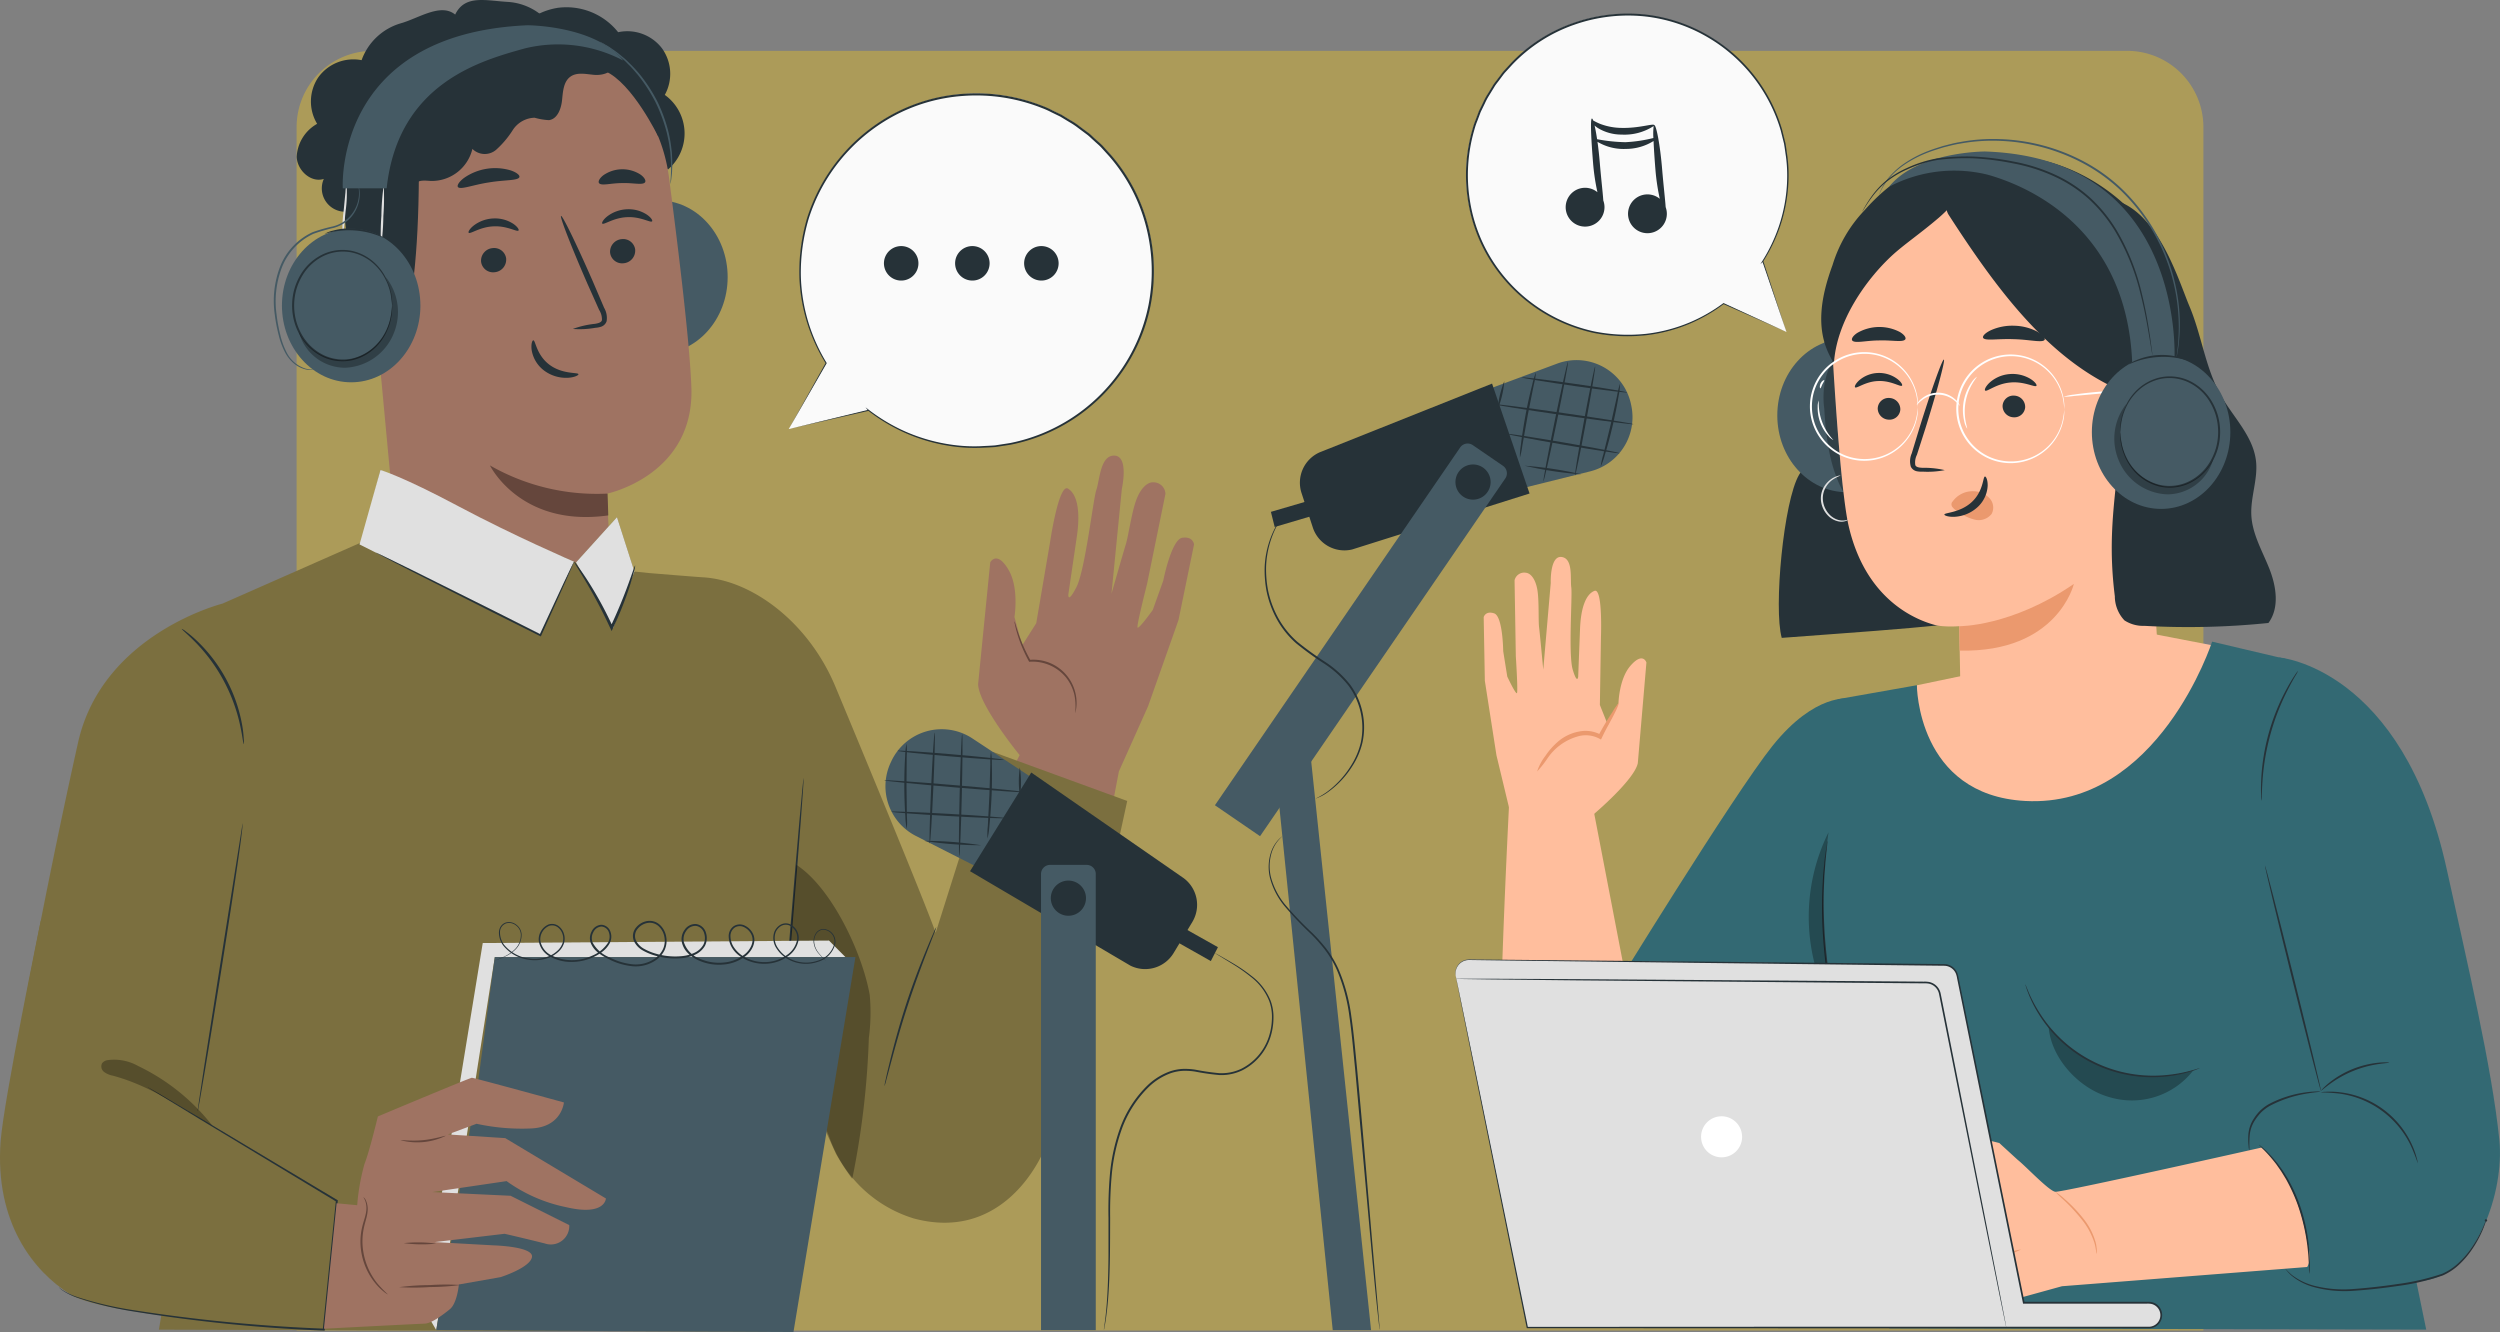 <svg xmlns="http://www.w3.org/2000/svg" xmlns:xlink="http://www.w3.org/1999/xlink" width="295" height="157.179" viewBox="0 0 295 157.179">
  <rect x="0" y="0" width="295" height="157.179" fill="#808080" stroke="none"/>
  <defs>
    <clipPath id="clip-path">
      <rect id="Rectángulo_406454" data-name="Rectángulo 406454" width="295" height="157.179" fill="none"/>
    </clipPath>
    <clipPath id="clip-path-3">
      <rect id="Rectángulo_406442" data-name="Rectángulo 406442" width="2.999" height="21.004" fill="none"/>
    </clipPath>
    <clipPath id="clip-path-4">
      <rect id="Rectángulo_406443" data-name="Rectángulo 406443" width="17.074" height="8.665" fill="none"/>
    </clipPath>
    <clipPath id="clip-path-5">
      <rect id="Rectángulo_406444" data-name="Rectángulo 406444" width="2.318" height="15.866" fill="none"/>
    </clipPath>
    <clipPath id="clip-path-6">
      <rect id="Rectángulo_406445" data-name="Rectángulo 406445" width="11.699" height="10.698" fill="none"/>
    </clipPath>
    <clipPath id="clip-path-10">
      <rect id="Rectángulo_406449" data-name="Rectángulo 406449" width="11.7" height="10.698" fill="none"/>
    </clipPath>
    <clipPath id="clip-path-11">
      <rect id="Rectángulo_406450" data-name="Rectángulo 406450" width="10.355" height="37.045" fill="none"/>
    </clipPath>
    <clipPath id="clip-path-12">
      <rect id="Rectángulo_406451" data-name="Rectángulo 406451" width="13.091" height="7.791" fill="none"/>
    </clipPath>
  </defs>
  <g id="Grupo_1113145" data-name="Grupo 1113145" transform="translate(-285.051 -913)">
    <path id="Rectángulo_406347" data-name="Rectángulo 406347" d="M9,0H216a9,9,0,0,1,9,9V151a0,0,0,0,1,0,0H0a0,0,0,0,1,0,0V9A9,9,0,0,1,9,0Z" transform="translate(320.051 919)" fill="#ac9b59"/>
    <g id="Grupo_1113073" data-name="Grupo 1113073">
      <g id="Grupo_1113072" data-name="Grupo 1113072" transform="translate(285.051 913)">
        <g id="Grupo_1113071" data-name="Grupo 1113071" clip-path="url(#clip-path)">
          <g id="Grupo_1113053" data-name="Grupo 1113053">
            <g id="Grupo_1113052" data-name="Grupo 1113052" clip-path="url(#clip-path)">
              <path id="Trazado_979151" data-name="Trazado 979151" d="M404.629,177.431s4.835-4.068,5.247-6.062l1.016-11.88s-.406-1.312-1.884.386c-1.356,1.557-1.412,4.421-1.412,4.421l-1.252,2.564L405.4,164.5l.129-8.058s.224-5.794-.769-5.405-1.6,1.954-1.7,4.454l-.219,5.672s-.1.973-.641-.819-.029-8.736-.174-9.719.254-3.411-1.144-3.587-1.279,3.066-1.279,3.066l-.884,10.228s-.4-4.281-.494-5.018.01-3-.184-4.293-.757-2.064-1.382-2.125a1.168,1.168,0,0,0-1.326.9l.149,8.946s.268,4.125.137,4.353-1.146-1.948-1.146-1.948l-.48-3s-.039-4.11-1.064-4.455-1.239.441-1.239.441l.137,7.519,1.37,8.788,1.631,6.782s4.318.278,4.43.527,5.373-.322,5.373-.322" transform="translate(-216.615 -81.314)" fill="#ffbe9d"/>
              <path id="Trazado_979152" data-name="Trazado 979152" d="M405.794,193.707a12.483,12.483,0,0,0,1.258-1.6,6.409,6.409,0,0,1,3.825-2.61,3.439,3.439,0,0,1,2.228.318l.226.126.12-.254c.531-1.122,1.142-2.131,1.482-2.839.365-.709.522-1.169.461-1.19a6.589,6.589,0,0,0-.719,1.043A32.473,32.473,0,0,0,413,189.519l.346-.129a3.794,3.794,0,0,0-2.55-.407,5.262,5.262,0,0,0-2.538,1.2,8.4,8.4,0,0,0-1.5,1.7,5.985,5.985,0,0,0-.964,1.82" transform="translate(-224.413 -102.672)" fill="#eb996e"/>
              <path id="Trazado_979153" data-name="Trazado 979153" d="M406.928,211.506l5.151,26.766,4.873,17.434a17.445,17.445,0,0,1-8.843,4.712c-8.634.662-11.6-7.114-11.986-10.977-.715-7.107.965-39.092.965-39.092Z" transform="translate(-218.97 -116.33)" fill="#ffbe9d"/>
              <path id="Trazado_979154" data-name="Trazado 979154" d="M542.954,169.043l-9.525-1.837L515.158,171.4l-9.261,1.932-.131,12.655,20.657,3.805,13.94-4.13,5.27-7.754Z" transform="translate(-279.704 -92.47)" fill="#ffbe9d"/>
              <path id="Trazado_979155" data-name="Trazado 979155" d="M536.3,171.515l-8.989-2.118s-6.355,19.647-22.04,18.8c-12.783-.689-12.8-13.659-12.8-13.659l-9.346,1.652s-3.919,23.728.378,40.372c3.574,13.852,5.712,33.864,5.712,33.864l63.361.152Z" transform="translate(-266.281 -93.682)" fill="#336973"/>
              <path id="Trazado_979156" data-name="Trazado 979156" d="M444.163,189.983c5.044-6.3,9.071-5.576,9.071-5.576l2.712,30.224L433.909,242.5l-8.965-22.939s14.611-23.821,19.219-29.581" transform="translate(-235.007 -101.969)" fill="#336973"/>
              <path id="Trazado_979157" data-name="Trazado 979157" d="M597.021,173.569s14.554,1.166,19.776,25.01C619.159,209.364,622.143,222,623,230.5c.624,6.161-2.725,15.808-8.867,16.6l-10.073,1.378c-4.805.071-7.421-4.348-8.432-8.533l-2.254-7.116c-1.156-8.133,5.072-8.029,8.554-7.954l-2.6-30.887Z" transform="translate(-328.077 -95.989)" fill="#336973"/>
              <path id="Trazado_979158" data-name="Trazado 979158" d="M481.672,221.91a1.817,1.817,0,0,0-.067.333c-.037.242-.086.561-.147.961l-.1.7q-.04.386-.084.831c-.06.6-.133,1.276-.164,2.031a50.07,50.07,0,0,0-.036,5.3,63.847,63.847,0,0,0,.644,6.463c.334,2.28.755,4.436,1.182,6.385s.848,3.7,1.211,5.16.677,2.643.9,3.457l.26.936a1.887,1.887,0,0,0,.106.322,1.8,1.8,0,0,0-.06-.334l-.218-.946c-.2-.845-.483-2.026-.828-3.474-.341-1.468-.754-3.215-1.161-5.166s-.828-4.1-1.161-6.374-.565-4.451-.66-6.439-.1-3.782-.014-5.285c.021-.753.082-1.431.13-2.027l.065-.831q.043-.379.08-.7l.1-.965a1.835,1.835,0,0,0,.02-.339" transform="translate(-266.021 -122.723)" fill="#263238"/>
              <path id="Trazado_979159" data-name="Trazado 979159" d="M624.072,296.652a2.654,2.654,0,0,0-.115-.6,9.607,9.607,0,0,0-.562-1.569,10.7,10.7,0,0,0-8.542-6.217,9.589,9.589,0,0,0-1.665-.053,2.619,2.619,0,0,0-.606.075,21.939,21.939,0,0,1,2.25.141,11.01,11.01,0,0,1,8.415,6.124,21.791,21.791,0,0,1,.826,2.1" transform="translate(-338.776 -159.383)" fill="#263238"/>
              <path id="Trazado_979160" data-name="Trazado 979160" d="M620.806,280.493a1.031,1.031,0,0,0-.352-.033,7.633,7.633,0,0,0-.959.042,11.072,11.072,0,0,0-5.8,2.385,7.556,7.556,0,0,0-.712.645c-.157.164-.238.259-.227.271.027.028.393-.312,1.039-.785a12.794,12.794,0,0,1,5.718-2.352c.792-.118,1.291-.134,1.29-.173" transform="translate(-338.874 -155.101)" fill="#263238"/>
              <path id="Trazado_979161" data-name="Trazado 979161" d="M596.964,192.447a3.386,3.386,0,0,0,.035-.637c0-.409.026-1,.076-1.731a27.746,27.746,0,0,1,3.064-10.917c.337-.649.625-1.167.836-1.518a3.357,3.357,0,0,0,.3-.563,3.386,3.386,0,0,0-.378.515c-.235.337-.546.846-.9,1.488a25.08,25.08,0,0,0-3.084,10.985c-.03.735-.028,1.331,0,1.741a3.352,3.352,0,0,0,.055.636" transform="translate(-330.099 -97.931)" fill="#263238"/>
              <g id="Grupo_1113042" data-name="Grupo 1113042" transform="translate(213.433 98.203)" opacity="0.3">
                <g id="Grupo_1113041" data-name="Grupo 1113041">
                  <g id="Grupo_1113040" data-name="Grupo 1113040" clip-path="url(#clip-path-3)">
                    <path id="Trazado_979162" data-name="Trazado 979162" d="M480.4,240.712a22.459,22.459,0,0,1-.553-21,58.758,58.758,0,0,0,.663,20.977" transform="translate(-477.511 -219.708)"/>
                  </g>
                </g>
              </g>
              <g id="Grupo_1113045" data-name="Grupo 1113045" transform="translate(241.738 121.154)" opacity="0.3">
                <g id="Grupo_1113044" data-name="Grupo 1113044">
                  <g id="Grupo_1113043" data-name="Grupo 1113043" clip-path="url(#clip-path-4)">
                    <path id="Trazado_979163" data-name="Trazado 979163" d="M548.448,276.222a16.275,16.275,0,0,0,9.463-.015,9.173,9.173,0,0,1-9.886,3.161c-3.595-.993-6.91-4.592-7.188-8.311a15.387,15.387,0,0,0,7.61,5.165" transform="translate(-540.838 -271.057)"/>
                  </g>
                </g>
              </g>
              <path id="Trazado_979164" data-name="Trazado 979164" d="M534.69,259.892a1.083,1.083,0,0,0,.066.251c.055.16.118.4.241.7a14.613,14.613,0,0,0,1.212,2.453,15.754,15.754,0,0,0,15.449,7.418,14.621,14.621,0,0,0,2.672-.588c.31-.091.54-.194.7-.251a1.092,1.092,0,0,0,.237-.106c-.007-.02-.345.1-.963.27a16.534,16.534,0,0,1-2.666.511,15.853,15.853,0,0,1-15.29-7.342,16.5,16.5,0,0,1-1.268-2.4c-.25-.592-.371-.927-.391-.921" transform="translate(-295.699 -143.728)" fill="#263238"/>
              <path id="Trazado_979165" data-name="Trazado 979165" d="M603.314,327.729c.024-.021.253.3.8.751a7.281,7.281,0,0,0,2.664,1.272,14.179,14.179,0,0,0,4.383.385c1.663-.12,3.5-.315,5.4-.6a27.571,27.571,0,0,0,5.272-1.215,6.736,6.736,0,0,0,1.938-1.294,10.355,10.355,0,0,0,1.355-1.539,14.5,14.5,0,0,0,1.487-2.582c.139-.324.248-.576.312-.751a.143.143,0,1,1,.044.016c-.05.18-.146.439-.273.771a13.266,13.266,0,0,1-1.437,2.642,10.289,10.289,0,0,1-1.357,1.584,6.853,6.853,0,0,1-1.985,1.35,26.764,26.764,0,0,1-5.322,1.248c-1.916.284-3.747.472-5.425.582a13.953,13.953,0,0,1-4.438-.441,7.061,7.061,0,0,1-2.678-1.36,4.759,4.759,0,0,1-.568-.592,1.309,1.309,0,0,1-.169-.23" transform="translate(-333.651 -178.02)" fill="#263238"/>
              <path id="Trazado_979166" data-name="Trazado 979166" d="M597.939,228.463c.063-.016,1.6,5.942,3.427,13.306s3.264,13.348,3.2,13.363-1.6-5.941-3.427-13.307-3.263-13.346-3.2-13.362" transform="translate(-330.677 -126.347)" fill="#263238"/>
              <path id="Trazado_979167" data-name="Trazado 979167" d="M593.646,295.092a1.961,1.961,0,0,1-.074-.49,8.257,8.257,0,0,1-.031-1.353,3.928,3.928,0,0,1,.654-1.909,5.742,5.742,0,0,1,.747-.939,5.165,5.165,0,0,1,1.034-.77,12.951,12.951,0,0,1,4.236-1.367,11.87,11.87,0,0,1,1.344-.12,1.826,1.826,0,0,1,.5.018c0,.039-.7.065-1.813.264a14.208,14.208,0,0,0-4.146,1.407,5.068,5.068,0,0,0-.991.731,5.721,5.721,0,0,0-.726.892,3.887,3.887,0,0,0-.67,1.807,11.541,11.541,0,0,0-.042,1.333,2.12,2.12,0,0,1-.017.494" transform="translate(-328.238 -159.352)" fill="#263238"/>
              <path id="Trazado_979168" data-name="Trazado 979168" d="M482.029,63.437l-1.835-1.67c-2.443.991-3.576,3.639-3.982,6.1s-.35,5.047-1.466,7.306c-.858,1.737-2.415,3.347-2.225,5.254.18,1.816,1.938,3.286,1.951,5.109.012,1.753-1.56,3.1-2.469,4.633-1.843,3.108-3.025,15.818-2.054,19.259,8.112-.646,22.482-1.441,30.6-3.172-2.162-13.061-11.188-31.505-18.522-42.817" transform="translate(-259.704 -34.159)" fill="#263238"/>
              <path id="Trazado_979169" data-name="Trazado 979169" d="M469.208,98.46c0,5,3.658,9.058,8.17,9.058s8.17-4.055,8.17-9.058-3.658-9.058-8.17-9.058-8.17,4.055-8.17,9.058" transform="translate(-259.487 -49.442)" fill="#455a64"/>
              <g id="Grupo_1113048" data-name="Grupo 1113048" transform="translate(215.209 42.21)" opacity="0.3">
                <g id="Grupo_1113047" data-name="Grupo 1113047">
                  <g id="Grupo_1113046" data-name="Grupo 1113046" clip-path="url(#clip-path-5)">
                    <path id="Trazado_979170" data-name="Trazado 979170" d="M481.891,96.235a11.166,11.166,0,0,1,.8-1.8c.182,5.663.519,10.3,1.107,15.866-1.6-2.884-2.069-6.4-2.255-9.836a9.735,9.735,0,0,1,.343-4.231" transform="translate(-481.486 -94.436)"/>
                  </g>
                </g>
              </g>
              <path id="Trazado_979171" data-name="Trazado 979171" d="M517.679,189.66h0" transform="translate(-286.293 -104.888)" fill="#ffbe9d"/>
              <path id="Trazado_979172" data-name="Trazado 979172" d="M483.822,70.585A18.406,18.406,0,0,1,499.8,51.213a17.877,17.877,0,0,1,20.111,16.061l2.4,40.2a3.509,3.509,0,0,1-.615,2.189,16.413,16.413,0,0,1-10.454,6.679,17.2,17.2,0,0,1-10.594-2.2,3.431,3.431,0,0,1-1.74-2.942l-.164-9a.057.057,0,0,0-.061-.059,12.256,12.256,0,0,1-2.523-.07c-2.381-.58-8.447-2.912-10.482-11.816-.674-2.953-1.36-11.333-1.855-19.676" transform="translate(-267.551 -28.249)" fill="#ffbe9d"/>
              <path id="Trazado_979173" data-name="Trazado 979173" d="M508.342,107.982a10.684,10.684,0,0,0-2.607-.277c-.407-.013-.8-.066-.881-.333a2.007,2.007,0,0,1,.194-1.2q.478-1.485,1-3.116c1.386-4.433,2.36-8.067,2.179-8.119s-1.452,3.5-2.837,7.932q-.5,1.639-.951,3.13a2.277,2.277,0,0,0-.109,1.577,1.006,1.006,0,0,0,.7.536,2.81,2.81,0,0,0,.694.046,10.55,10.55,0,0,0,2.612-.179" transform="translate(-278.851 -52.504)" fill="#263238"/>
              <path id="Trazado_979174" data-name="Trazado 979174" d="M489.708,100.153c.178.194,1.23-.7,2.743-.738,1.512-.066,2.637.745,2.8.539.079-.092-.1-.445-.595-.813a3.614,3.614,0,0,0-2.244-.677,3.567,3.567,0,0,0-2.179.835c-.459.4-.611.767-.523.853" transform="translate(-270.811 -54.453)" fill="#263238"/>
              <path id="Trazado_979175" data-name="Trazado 979175" d="M524.044,100.682c.207.192,1.3-.805,2.955-.946,1.649-.164,2.931.613,3.094.387.081-.1-.14-.459-.7-.813a4.084,4.084,0,0,0-2.5-.568,4,4,0,0,0-2.332,1.013c-.476.45-.62.841-.519.927" transform="translate(-289.796 -54.598)" fill="#263238"/>
              <path id="Trazado_979176" data-name="Trazado 979176" d="M517.242,159.142s6.157.067,13.527-4.994c0,0-1.9,8.128-13.477,7.872Z" transform="translate(-286.051 -85.249)" fill="#eb996e"/>
              <path id="Trazado_979177" data-name="Trazado 979177" d="M515.306,130.911a2.9,2.9,0,0,1,2.5-1.222,2.616,2.616,0,0,1,1.863.825,1.606,1.606,0,0,1,.246,1.85,1.953,1.953,0,0,1-2.047.662,5.988,5.988,0,0,1-2.1-1.049,1.73,1.73,0,0,1-.483-.429.517.517,0,0,1-.035-.581" transform="translate(-284.904 -71.721)" fill="#eb996e"/>
              <path id="Trazado_979178" data-name="Trazado 979178" d="M518.111,125.807c-.259,0-.153,1.7-1.55,3s-3.241,1.245-3.239,1.483c-.017.108.43.3,1.206.267a4.369,4.369,0,0,0,2.71-1.142,3.68,3.68,0,0,0,1.189-2.508c.02-.712-.2-1.118-.316-1.1" transform="translate(-283.883 -69.575)" fill="#263238"/>
              <path id="Trazado_979179" data-name="Trazado 979179" d="M523.514,87.408c.186.412,1.755.091,3.631.171,1.878.042,3.416.464,3.636.066.1-.19-.192-.569-.828-.934a6.082,6.082,0,0,0-2.742-.719,6.155,6.155,0,0,0-2.794.538c-.664.322-.984.681-.9.877" transform="translate(-289.512 -47.555)" fill="#263238"/>
              <path id="Trazado_979180" data-name="Trazado 979180" d="M488.953,87.928c.321.357,1.6-.006,3.123-.016,1.528-.056,2.819.251,3.121-.118.132-.18-.068-.536-.63-.875a5.212,5.212,0,0,0-5.032.109c-.544.362-.725.727-.583.9" transform="translate(-270.38 -47.74)" fill="#263238"/>
              <path id="Trazado_979181" data-name="Trazado 979181" d="M514.988,43.8a5.394,5.394,0,0,1,4.1-2.319c7.04-1.066,14.9,3.173,18.846,9.1s4.156,14.773,1.268,21.282l-4.391-2.748c-8.819-3.636-15.046-12.133-20.717-20.911-.772-1.2.173-3.18.894-4.407" transform="translate(-284.151 -22.852)" fill="#263238"/>
              <path id="Trazado_979182" data-name="Trazado 979182" d="M482.305,66.474l-.475-.913c-1.746-3.357-.994-7.174.311-10.727a16.212,16.212,0,0,1,3.764-6.458c2.946-3.35,8.029-7.195,12.339-5.279.9,1.712-2.053,4.851-3.568,6.149-2.218,1.9-4.156,3.186-5.612,4.547-2.942,2.752-6.471,7.634-6.759,12.681" transform="translate(-265.902 -23.551)" fill="#263238"/>
              <path id="Trazado_979183" data-name="Trazado 979183" d="M495.719,106.246a1.338,1.338,0,0,0,1.266,1.374,1.28,1.28,0,0,0,1.4-1.181,1.339,1.339,0,0,0-1.264-1.374,1.281,1.281,0,0,0-1.4,1.182" transform="translate(-274.147 -58.102)" fill="#263238"/>
              <path id="Trazado_979184" data-name="Trazado 979184" d="M528.68,105.628A1.338,1.338,0,0,0,529.945,107a1.28,1.28,0,0,0,1.4-1.181,1.339,1.339,0,0,0-1.265-1.374,1.28,1.28,0,0,0-1.4,1.182" transform="translate(-292.375 -57.76)" fill="#263238"/>
              <path id="Trazado_979185" data-name="Trazado 979185" d="M560.8,102.842c.163-.089,6.668-2.662,7.082,4.18s-6.541,5.845-6.565,5.65-.517-9.829-.517-9.829" transform="translate(-310.141 -56.572)" fill="#ffbe9d"/>
              <path id="Trazado_979186" data-name="Trazado 979186" d="M566.278,112.633c.029-.024.124.076.331.156a1.2,1.2,0,0,0,.892-.036,2.954,2.954,0,0,0,1.2-2.728,3.954,3.954,0,0,0-.437-1.686,1.38,1.38,0,0,0-.952-.861.607.607,0,0,0-.683.369c-.08.2-.029.331-.064.345-.018.018-.154-.106-.115-.392a.762.762,0,0,1,.243-.445.9.9,0,0,1,.649-.214,1.679,1.679,0,0,1,1.309.985,4.055,4.055,0,0,1,.528,1.882,3.1,3.1,0,0,1-1.56,3.06,1.28,1.28,0,0,1-1.1-.115c-.222-.156-.267-.307-.244-.321" transform="translate(-313.166 -59.252)" fill="#eb996e"/>
              <path id="Trazado_979187" data-name="Trazado 979187" d="M490.577,99.482a11.138,11.138,0,0,0-.217-1.534,6.3,6.3,0,0,0-2.248-3.46,6.21,6.21,0,0,0-5.871-.97,6.224,6.224,0,0,0-2.913,2.119,6.176,6.176,0,0,0-.118,7.329,6.221,6.221,0,0,0,2.844,2.211,6.261,6.261,0,0,0,8.256-4.168,11.017,11.017,0,0,0,.266-1.526.326.326,0,0,1,0,.1c0,.082,0,.181-.008.3a2.9,2.9,0,0,1-.046.489,4.489,4.489,0,0,1-.129.658,6.357,6.357,0,0,1-5.053,4.665,6.416,6.416,0,0,1-3.367-.32,6.42,6.42,0,0,1-2.954-2.28,6.386,6.386,0,0,1,.122-7.6,6.426,6.426,0,0,1,3.025-2.183,6.419,6.419,0,0,1,3.375-.212,6.357,6.357,0,0,1,4.9,4.824,4.435,4.435,0,0,1,.108.662,2.893,2.893,0,0,1,.03.489c0,.121,0,.22,0,.3a.34.34,0,0,1-.009.1" transform="translate(-264.256 -51.417)" fill="#fff"/>
              <path id="Trazado_979188" data-name="Trazado 979188" d="M529.223,100.1a10.962,10.962,0,0,0-.217-1.534,6.292,6.292,0,0,0-2.248-3.46,6.21,6.21,0,0,0-5.871-.97,6.225,6.225,0,0,0-2.913,2.119,6.178,6.178,0,0,0-.118,7.329A6.22,6.22,0,0,0,520.7,105.8a6.26,6.26,0,0,0,8.255-4.168,11.017,11.017,0,0,0,.266-1.526.329.329,0,0,1,0,.1c0,.082,0,.181-.009.3a2.849,2.849,0,0,1-.046.488,4.422,4.422,0,0,1-.129.658,6.356,6.356,0,0,1-5.053,4.665,6.416,6.416,0,0,1-3.367-.32,6.426,6.426,0,0,1-2.954-2.28,6.386,6.386,0,0,1,.122-7.6,6.427,6.427,0,0,1,3.025-2.183,6.419,6.419,0,0,1,3.375-.212,6.357,6.357,0,0,1,4.9,4.824,4.444,4.444,0,0,1,.108.662,2.9,2.9,0,0,1,.03.489c0,.121,0,.22,0,.3a.341.341,0,0,1-.008.1" transform="translate(-285.629 -51.759)" fill="#fff"/>
              <path id="Trazado_979189" data-name="Trazado 979189" d="M511.092,105.2c-.034.023-.214-.268-.629-.6a3.047,3.047,0,0,0-3.81-.069c-.427.318-.618.6-.65.578a1.622,1.622,0,0,1,.547-.707,2.994,2.994,0,0,1,4.02.073,1.629,1.629,0,0,1,.521.726" transform="translate(-279.834 -57.328)" fill="#fff"/>
              <path id="Trazado_979190" data-name="Trazado 979190" d="M553.507,102.527a6.038,6.038,0,0,1-1.265.262c-.788.122-1.884.241-3.093.346l-3.094.278a8.579,8.579,0,0,1-1.286.1,6.032,6.032,0,0,1,1.265-.262c.789-.122,1.884-.241,3.094-.346l3.093-.278a8.576,8.576,0,0,1,1.285-.1" transform="translate(-301.274 -56.695)" fill="#fff"/>
              <path id="Trazado_979191" data-name="Trazado 979191" d="M481.721,110.4a6.37,6.37,0,0,1-1.728-4.675,1.762,1.762,0,0,0-.133.758,4.9,4.9,0,0,0,1.267,3.427,1.768,1.768,0,0,0,.594.49" transform="translate(-265.375 -58.469)" fill="#fff"/>
              <path id="Trazado_979192" data-name="Trazado 979192" d="M480.955,100.365c-.034-.052-.29.077-.435.38s-.09.582-.028.577.115-.229.238-.476.266-.429.226-.481" transform="translate(-265.691 -55.499)" fill="#fff"/>
              <path id="Trazado_979193" data-name="Trazado 979193" d="M518.708,105.576c.037-.014-.09-.36-.19-.936a6.411,6.411,0,0,1,.817-4.384c.3-.5.544-.778.514-.8a2.474,2.474,0,0,0-.653.716,5.7,5.7,0,0,0-.839,4.506,2.471,2.471,0,0,0,.351.9" transform="translate(-286.585 -54.999)" fill="#fff"/>
              <path id="Trazado_979194" data-name="Trazado 979194" d="M567.516,124.707c-.015.014.093.133.23.38a2.417,2.417,0,0,1,.293,1.138,2.115,2.115,0,0,1-.633,1.559,2.168,2.168,0,0,1-3.532-.636,2.115,2.115,0,0,1-.05-1.682,2.417,2.417,0,0,1,.671-.964c.214-.185.358-.258.348-.276a.99.99,0,0,0-.4.205,2.311,2.311,0,0,0-.768.973,2.251,2.251,0,0,0,.007,1.833,2.359,2.359,0,0,0,3.878.7,2.248,2.248,0,0,0,.646-1.716,2.315,2.315,0,0,0-.38-1.18.993.993,0,0,0-.307-.333" transform="translate(-311.622 -68.7)" fill="#e0e0e0"/>
              <path id="Trazado_979195" data-name="Trazado 979195" d="M483.977,130.7a1.9,1.9,0,0,1-1.188.074,2.343,2.343,0,0,1-1.095-.675,2.841,2.841,0,0,1-.709-1.406,2.567,2.567,0,0,1,.188-1.554,2.891,2.891,0,0,1,.8-1.025,4.571,4.571,0,0,1,1.076-.583.744.744,0,0,0-.338.045,2.584,2.584,0,0,0-.838.408,2.9,2.9,0,0,0-.894,1.064,2.7,2.7,0,0,0-.223,1.689,2.955,2.955,0,0,0,.784,1.512,2.413,2.413,0,0,0,1.21.687,1.64,1.64,0,0,0,.937-.051c.208-.084.3-.173.291-.182" transform="translate(-265.846 -69.417)" fill="#e0e0e0"/>
              <path id="Trazado_979196" data-name="Trazado 979196" d="M554.544,52.348c6.347-.017,9.048,9.317,10.494,12.749s1.871,7.276,3.709,10.516c1.459,2.573,3.814,4.809,4.143,7.749.239,2.141-.669,4.268-.551,6.418.122,2.223,1.314,4.22,2.13,6.292s1.21,4.6-.115,6.389a92.636,92.636,0,0,1-14.633.339,4.041,4.041,0,0,1-2.355-.644,4.155,4.155,0,0,1-1.136-2.843c-1.355-10.777,1.612-15.576.257-26.354" transform="translate(-306.68 -28.95)" fill="#263238"/>
              <path id="Trazado_979197" data-name="Trazado 979197" d="M552.254,102.878c0,5,3.658,9.058,8.17,9.058s8.17-4.055,8.17-9.058-3.658-9.058-8.17-9.058-8.17,4.055-8.17,9.058" transform="translate(-305.414 -51.885)" fill="#455a64"/>
              <path id="Trazado_979198" data-name="Trazado 979198" d="M559.716,105.96a2.447,2.447,0,0,1-.005-.394,5.971,5.971,0,0,1,.127-1.124,6.775,6.775,0,0,1,.579-1.7,6.241,6.241,0,0,1,1.433-1.9,5.79,5.79,0,0,1,2.549-1.334,5.461,5.461,0,0,1,3.281.3,6.089,6.089,0,0,1,2.757,2.378,7.257,7.257,0,0,1,.8,1.777,7.255,7.255,0,0,1,0,3.97,7.278,7.278,0,0,1-.8,1.778,6.086,6.086,0,0,1-2.757,2.378,5.459,5.459,0,0,1-3.282.3,5.786,5.786,0,0,1-2.549-1.334,6.238,6.238,0,0,1-1.433-1.9,6.757,6.757,0,0,1-.579-1.7,5.971,5.971,0,0,1-.127-1.124,2.447,2.447,0,0,1,.005-.394,14.641,14.641,0,0,0,.21,1.5,6.94,6.94,0,0,0,.607,1.656,6.2,6.2,0,0,0,1.426,1.832,5.646,5.646,0,0,0,2.481,1.269,5.282,5.282,0,0,0,3.157-.312,5.889,5.889,0,0,0,2.648-2.3,7.075,7.075,0,0,0,.766-1.719,7.059,7.059,0,0,0,0-3.843,7.076,7.076,0,0,0-.766-1.719,5.887,5.887,0,0,0-2.647-2.3,5.283,5.283,0,0,0-3.156-.312,5.647,5.647,0,0,0-2.481,1.268,6.174,6.174,0,0,0-1.426,1.831,6.933,6.933,0,0,0-.607,1.656,14.622,14.622,0,0,0-.21,1.5" transform="translate(-309.536 -54.968)" fill="#263238"/>
              <path id="Trazado_979199" data-name="Trazado 979199" d="M532.385,64.552s1.379-23.8-22.368-24.559c0,0-7.984,0-11.312,4.167a16.466,16.466,0,0,1,11.64-1.429c5.031,1.414,16.4,6.465,17.053,22.15l2.2.765Z" transform="translate(-275.799 -22.117)" fill="#455a64"/>
              <g id="Grupo_1113051" data-name="Grupo 1113051" transform="translate(249.486 47.637)" opacity="0.3">
                <g id="Grupo_1113050" data-name="Grupo 1113050">
                  <g id="Grupo_1113049" data-name="Grupo 1113049" clip-path="url(#clip-path-6)">
                    <path id="Trazado_979200" data-name="Trazado 979200" d="M569.873,113.033a5.638,5.638,0,0,1-5.467,4.242,6.468,6.468,0,0,1-5.748-4.1,6.611,6.611,0,0,1,.961-6.6,7.613,7.613,0,0,0-.076,6.332,6.227,6.227,0,0,0,4.944,3.49,5.88,5.88,0,0,0,5.386-3.367" transform="translate(-558.174 -106.578)"/>
                  </g>
                </g>
              </g>
              <path id="Trazado_979201" data-name="Trazado 979201" d="M561.96,94.837a3.165,3.165,0,0,1,.927-.522,7.806,7.806,0,0,1,5.059-.341,3.174,3.174,0,0,1,.988.393,9.743,9.743,0,0,0-6.974.47" transform="translate(-310.781 -51.822)" fill="#263238"/>
              <path id="Trazado_979202" data-name="Trazado 979202" d="M496.086,43.289a.647.647,0,0,1,.041-.134c.032-.087.076-.217.145-.384a6.763,6.763,0,0,1,.809-1.355,8.889,8.889,0,0,1,1.81-1.721,13.666,13.666,0,0,1,2.916-1.561c.571-.227,1.186-.414,1.824-.618.649-.164,1.32-.356,2.034-.468a21.038,21.038,0,0,1,4.586-.346,22.737,22.737,0,0,1,10.112,2.707,20.413,20.413,0,0,1,4.414,3.211,22.454,22.454,0,0,1,6.4,11.888,21.021,21.021,0,0,1,.322,5.777,14.019,14.019,0,0,1-.2,1.563c-.029.167-.051.3-.069.4a.624.624,0,0,1-.031.136.612.612,0,0,1,.008-.14l.046-.407c.041-.357.126-.881.152-1.563a22.419,22.419,0,0,0-6.789-17.493,20.322,20.322,0,0,0-4.368-3.172,22.69,22.69,0,0,0-10.007-2.7,21.089,21.089,0,0,0-4.546.322c-.708.106-1.374.292-2.019.451-.633.2-1.246.379-1.813.6a13.736,13.736,0,0,0-2.9,1.515,8.979,8.979,0,0,0-1.814,1.671,7.3,7.3,0,0,0-.838,1.318l-.166.373a.62.62,0,0,1-.063.125" transform="translate(-274.351 -20.29)" fill="#455a64"/>
              <path id="Trazado_979203" data-name="Trazado 979203" d="M491.673,47.783a.546.546,0,0,1,.055-.119l.184-.337c.167-.293.422-.722.793-1.247a10.057,10.057,0,0,1,1.558-1.747,10.892,10.892,0,0,1,2.626-1.649,14.263,14.263,0,0,1,3.579-1.149,25.738,25.738,0,0,1,4.308-.222,31.629,31.629,0,0,1,4.726.589,20.82,20.82,0,0,1,4.88,1.537,16.256,16.256,0,0,1,4.267,2.823,17.618,17.618,0,0,1,3,3.708,26.346,26.346,0,0,1,2.987,7.468c.548,2.229.819,4.067,1.009,5.334.084.622.151,1.111.2,1.462l.043.381a.536.536,0,0,1,.007.131.542.542,0,0,1-.03-.128c-.017-.1-.039-.222-.067-.378-.058-.349-.139-.836-.241-1.455-.218-1.261-.513-3.092-1.079-5.307a26.6,26.6,0,0,0-3.01-7.4,17.51,17.51,0,0,0-2.968-3.653,16.128,16.128,0,0,0-4.21-2.779,20.7,20.7,0,0,0-4.824-1.524,31.758,31.758,0,0,0-4.691-.6,25.954,25.954,0,0,0-4.269.2,14.237,14.237,0,0,0-3.541,1.108,10.89,10.89,0,0,0-2.61,1.6,10.254,10.254,0,0,0-1.57,1.7c-.38.513-.646.933-.826,1.218l-.2.325a.565.565,0,0,1-.076.107" transform="translate(-271.91 -22.84)" fill="#263238"/>
              <path id="Trazado_979204" data-name="Trazado 979204" d="M527.945,301.822l.027.013-.027-.013" transform="translate(-291.97 -166.917)" fill="#ffbe9d"/>
              <path id="Trazado_979205" data-name="Trazado 979205" d="M528.3,301.991l.059.028-.059-.028" transform="translate(-292.167 -167.01)" fill="#ffbe9d"/>
              <path id="Trazado_979206" data-name="Trazado 979206" d="M528.005,301.85l.133.063-.133-.063" transform="translate(-292.003 -166.932)" fill="#ffbe9d"/>
              <path id="Trazado_979207" data-name="Trazado 979207" d="M527.814,301.759l.059.028-.059-.028" transform="translate(-291.897 -166.882)" fill="#ffbe9d"/>
              <path id="Trazado_979208" data-name="Trazado 979208" d="M496.479,312.872c1.168-2.21,10.3-8.038,10.3-8.038l-2.472-.571-2.729,1.154a6.715,6.715,0,0,1-1.174,2.556c-1,1.431-2.707-.049-2.707-.049l1.153-5.527,5.4-3.25a53.127,53.127,0,0,1,5.9,1.167l2.166,1.982c.95.745,3.694,3.683,4.445,3.772s24.319-5.213,24.319-5.213c3.231,2.559,4.934,7.643,5.447,11.31,0,0,.575,1.8-.05,2.779l-28.933,2.27-6.13,1.694a43.118,43.118,0,0,1-5.037,1.731c-2.04.429-3.414-.229-3.469-1.358s1.527-1.252,1.527-1.252a31.131,31.131,0,0,0,3.943-1.734,6.922,6.922,0,0,0,2.225-2.442l-2.186.261s-4.647,3.225-6.394,4.172-2.092-.79-2.233-1.319,5.219-5.773,5.219-5.773-5.1,3.142-6.014,3.935-2.275,1.03-2.567.5-1.118-.547.05-2.756" transform="translate(-274.233 -165.438)" fill="#ffbe9d"/>
              <path id="Trazado_979209" data-name="Trazado 979209" d="M528.434,302.054l.051.025-.051-.025" transform="translate(-292.24 -167.045)" fill="#ffbe9d"/>
              <path id="Trazado_979210" data-name="Trazado 979210" d="M528.612,302.139h0" transform="translate(-292.339 -167.092)" fill="#ffbe9d"/>
              <path id="Trazado_979211" data-name="Trazado 979211" d="M528.549,302.109l.028.013-.028-.013" transform="translate(-292.304 -167.076)" fill="#ffbe9d"/>
              <path id="Trazado_979212" data-name="Trazado 979212" d="M547.466,321.946a1.159,1.159,0,0,0,.027-.358,2.135,2.135,0,0,0-.028-.421,3.14,3.14,0,0,0-.1-.551,7.773,7.773,0,0,0-1.481-2.855,16.626,16.626,0,0,0-2.229-2.317,6.579,6.579,0,0,0-1.051-.814,10.639,10.639,0,0,0,.95.926,21.463,21.463,0,0,1,2.162,2.336,8.509,8.509,0,0,1,1.5,2.762c.227.778.2,1.292.248,1.291" transform="translate(-300.076 -174)" fill="#eb996e"/>
              <path id="Trazado_979213" data-name="Trazado 979213" d="M520.744,310.281a3.369,3.369,0,0,0,2.885-.969c-.039-.051-.6.362-1.4.625s-1.49.278-1.49.343" transform="translate(-287.987 -171.057)" fill="#eb996e"/>
              <path id="Trazado_979214" data-name="Trazado 979214" d="M517.349,322.693a28.507,28.507,0,0,0,4.568-1.879,28.458,28.458,0,0,0-4.568,1.879" transform="translate(-286.11 -177.417)" fill="#eb996e"/>
              <path id="Trazado_979215" data-name="Trazado 979215" d="M528.3,330.784a19.4,19.4,0,0,0,2.354-.92,4.7,4.7,0,0,0-2.354.92" transform="translate(-292.167 -182.417)" fill="#eb996e"/>
              <path id="Trazado_979216" data-name="Trazado 979216" d="M519.03,325.912a2.975,2.975,0,0,1,1.42,1.866c.026,0,.054-.145.018-.377A1.943,1.943,0,0,0,519.4,326c-.214-.1-.36-.108-.368-.083" transform="translate(-287.039 -180.233)" fill="#eb996e"/>
              <path id="Trazado_979217" data-name="Trazado 979217" d="M514.232,318.356c-.029.056.371.272.635.735a5.824,5.824,0,0,1,.328.914,1.088,1.088,0,0,0-.143-1.022c-.306-.53-.81-.685-.82-.628" transform="translate(-284.386 -176.055)" fill="#eb996e"/>
              <path id="Trazado_979218" data-name="Trazado 979218" d="M515.265,302.418c.024.012.107-.089.171-.288a1.568,1.568,0,0,0-.366-1.513c-.147-.147-.267-.2-.283-.178a2.406,2.406,0,0,1,.478,1.978" transform="translate(-284.691 -166.15)" fill="#eb996e"/>
              <path id="Trazado_979219" data-name="Trazado 979219" d="M602.3,317.461a3.671,3.671,0,0,1-.039-.665c0-.214-.008-.475-.03-.778s-.027-.648-.071-1.027a23.135,23.135,0,0,0-1.263-5.8,20.908,20.908,0,0,0-1.371-2.967c-.266-.427-.5-.846-.765-1.205l-.371-.53-.371-.468c-.961-1.182-1.7-1.786-1.663-1.824a3.652,3.652,0,0,1,.519.418,6.064,6.064,0,0,1,.568.538,9.968,9.968,0,0,1,.7.764l.387.463c.129.166.253.346.387.528.277.359.519.779.793,1.208a19.708,19.708,0,0,1,1.4,3,21.232,21.232,0,0,1,1.208,5.865c.034.383.03.731.038,1.036s0,.567-.009.781a3.658,3.658,0,0,1-.052.665" transform="translate(-329.803 -167.126)" fill="#263238"/>
              <path id="Trazado_979220" data-name="Trazado 979220" d="M384.266,255.269l8.45,41.483h73.343a1.465,1.465,0,0,0,0-2.93H451.295l-7.834-38.579a1.6,1.6,0,0,0-1.552-1.283l-56.055-.612a1.6,1.6,0,0,0-1.587,1.922" transform="translate(-212.493 -140.109)" fill="#e0e0e0"/>
              <path id="Trazado_979221" data-name="Trazado 979221" d="M384.259,255.243s-.009-.042-.023-.125a1.429,1.429,0,0,1-.007-.377,1.612,1.612,0,0,1,.775-1.213,1.661,1.661,0,0,1,.485-.192,2.564,2.564,0,0,1,.577-.036l1.319.01,3.3.028,21.2.2,14.775.149,8.277.085,4.341.045,2.219.023c.189,0,.366,0,.568.014a1.677,1.677,0,0,1,.566.164,1.7,1.7,0,0,1,.805.844,2.642,2.642,0,0,1,.154.564l.114.558q.114.559.228,1.121l.461,2.265.939,4.615,1.943,9.551,4.114,20.239-.1-.08h14.52a2.7,2.7,0,0,1,.571.035,1.567,1.567,0,0,1,.421,2.909,1.588,1.588,0,0,1-.69.186l-.677,0H447l-19.856,0-34.436-.017h-.063l-.013-.062-6.139-30.31c-.723-3.591-1.285-6.387-1.667-8.288-.188-.947-.332-1.671-.429-2.162s-.139-.739-.139-.739.059.248.161.734.253,1.212.451,2.157c.392,1.9.968,4.691,1.708,8.279l6.207,30.3-.076-.062,34.436-.017,19.856,0h18.431l.669,0a1.363,1.363,0,0,0,.235-2.694,2.536,2.536,0,0,0-.529-.03h-14.6l-.016-.08-4.106-20.241-1.936-9.553q-.473-2.335-.935-4.615-.231-1.139-.459-2.265l-.227-1.121-.113-.558a2.49,2.49,0,0,0-.142-.529,1.516,1.516,0,0,0-1.227-.9c-.171-.015-.368-.008-.551-.013l-2.219-.025-4.341-.05-8.277-.1-14.775-.173-21.194-.262-3.3-.045-1.319-.019a2.549,2.549,0,0,0-.568.031,1.591,1.591,0,0,0-1.251,1.365,2.137,2.137,0,0,0,.012.5" transform="translate(-212.486 -140.083)" fill="#263238"/>
              <path id="Trazado_979222" data-name="Trazado 979222" d="M453.927,297.124A2.422,2.422,0,1,1,451.5,294.7a2.422,2.422,0,0,1,2.422,2.423" transform="translate(-248.356 -162.979)" fill="#fff"/>
              <path id="Trazado_979223" data-name="Trazado 979223" d="M384.46,258.383s.086-.006.253-.008l.742,0,2.851,0,10.487.051,34.6.244,5,.04,1.229.01a3.228,3.228,0,0,1,.628.038,1.756,1.756,0,0,1,.595.241,1.738,1.738,0,0,1,.744,1.01c.092.405.16.789.24,1.183l1.788,9.01,3.016,15.26,2.016,10.291c.233,1.21.414,2.153.538,2.8l.135.729c.029.164.039.25.039.25s-.023-.083-.059-.246l-.155-.725c-.133-.646-.326-1.585-.575-2.793l-2.079-10.278-3.059-15.251-1.8-9.008c-.08-.387-.153-.791-.238-1.169a1.552,1.552,0,0,0-1.186-1.107,3.036,3.036,0,0,0-.59-.034l-1.229-.009-5-.039-34.6-.3-10.486-.115-2.851-.042-.742-.016c-.167,0-.253-.013-.253-.013" transform="translate(-212.618 -142.887)" fill="#263238"/>
            </g>
          </g>
          <g id="Grupo_1113055" data-name="Grupo 1113055">
            <g id="Grupo_1113054" data-name="Grupo 1113054" clip-path="url(#clip-path)">
              <path id="Trazado_979224" data-name="Trazado 979224" d="M424.956,41.29l-7.422-3.354a18.981,18.981,0,1,1,4.619-4.99l.008-.007Z" transform="translate(-214.147 -2.113)" fill="#fafafa"/>
              <path id="Trazado_979225" data-name="Trazado 979225" d="M424.844,41.163l-2.74-8.369-.028-.086-.067.061-.008.007.089.074a19.417,19.417,0,0,0,1.983-4.1,19.013,19.013,0,0,0,1-5.311,17.048,17.048,0,0,0-.123-3c-.076-.512-.137-1.034-.23-1.558l-.388-1.572a19.126,19.126,0,0,0-8.656-11.1,18.9,18.9,0,0,0-7.585-2.52,19.319,19.319,0,0,0-8.377.995,18.7,18.7,0,0,0-7.391,4.759l-.777.849c-.262.28-.469.6-.706.9-.221.31-.477.6-.668.924l-.594.968a8.032,8.032,0,0,0-.534.995l-.493,1.011-.395,1.047A8.965,8.965,0,0,0,387.8,17.2a19.344,19.344,0,0,0-.522,8.58,18.693,18.693,0,0,0,3.009,7.555,19.229,19.229,0,0,0,11.848,7.945,20.484,20.484,0,0,0,6.215.256,18.867,18.867,0,0,0,5.215-1.412,19.207,19.207,0,0,0,3.888-2.267l-.057.006,7.445,3.3-7.4-3.405-.03-.014-.027.02a19.247,19.247,0,0,1-3.875,2.229,18.784,18.784,0,0,1-5.18,1.378,20.379,20.379,0,0,1-6.158-.274,19.063,19.063,0,0,1-11.708-7.887,18.5,18.5,0,0,1-2.965-7.471,19.131,19.131,0,0,1,.522-8.477,8.636,8.636,0,0,1,.353-1.041l.39-1.034.488-1a7.867,7.867,0,0,1,.528-.982l.587-.957c.188-.325.442-.606.66-.913.234-.3.438-.615.7-.891l.768-.838a18.483,18.483,0,0,1,7.3-4.7,19.114,19.114,0,0,1,8.275-.989,18.7,18.7,0,0,1,7.5,2.481,18.955,18.955,0,0,1,8.588,10.965l.388,1.556c.093.518.155,1.036.232,1.542a16.935,16.935,0,0,1,.133,2.975,18.914,18.914,0,0,1-.972,5.272,19.41,19.41,0,0,1-1.947,4.079l-.236.376.325-.3.008-.007-.095-.025,2.85,8.333" transform="translate(-214.036 -1.986)" fill="#263238"/>
              <path id="Trazado_979226" data-name="Trazado 979226" d="M423.807,32.07h0c-.086-.235-1.75.373-3.824.327a7.27,7.27,0,0,1-2.556-.475,6.978,6.978,0,0,1-.823-.4c-.059-.157-.111-.239-.156-.232-.2.035-.093,2.385.146,5.314a25.567,25.567,0,0,0,.509,3.382,2.29,2.29,0,1,0,.693.978c-.062-.94-.256-2.567-.413-4.434-.074-.9-.169-1.75-.273-2.492a6.021,6.021,0,0,0,3.367.839,6.156,6.156,0,0,0,3.248-.933c.039.925.12,2.124.227,3.44a25.56,25.56,0,0,0,.509,3.381,2.29,2.29,0,1,0,.693.978c-.062-.94-.256-2.567-.413-4.434-.237-2.913-.7-5.278-.935-5.239m-3.347,2.014a19.873,19.873,0,0,1-3.394-.353c-.1-.651-.2-1.2-.3-1.619a2.767,2.767,0,0,0,.392.3,5.352,5.352,0,0,0,2.8.773,6.307,6.307,0,0,0,3.782-1.008,7.567,7.567,0,0,0-.034,1.412,16.7,16.7,0,0,1-3.253.491" transform="translate(-228.606 -17.304)" fill="#263238"/>
            </g>
          </g>
          <g id="Grupo_1113057" data-name="Grupo 1113057">
            <g id="Grupo_1113056" data-name="Grupo 1113056" clip-path="url(#clip-path)">
              <path id="Trazado_979227" data-name="Trazado 979227" d="M208.213,64.389l4.418-7.786a20.862,20.862,0,1,1,5,5.558l.007.009Z" transform="translate(-115.148 -13.754)" fill="#fafafa"/>
              <path id="Trazado_979228" data-name="Trazado 979228" d="M208.213,64.264l9.436-2.156.1-.022-.06-.08L217.678,62l-.09.09a21.342,21.342,0,0,0,4.284,2.583,20.9,20.9,0,0,0,5.712,1.631,18.767,18.767,0,0,0,3.3.167c.567-.032,1.145-.046,1.728-.094l1.761-.266A21.021,21.021,0,0,0,247.39,57.75a20.773,20.773,0,0,0,3.521-8.049,21.24,21.24,0,0,0-.246-9.268,20.561,20.561,0,0,0-4.465-8.568l-.851-.936c-.28-.314-.613-.574-.916-.863-.317-.273-.6-.582-.944-.823l-1-.747a8.749,8.749,0,0,0-1.035-.685l-1.057-.642-1.107-.537a9.671,9.671,0,0,0-1.117-.5,21.258,21.258,0,0,0-9.339-1.435,20.553,20.553,0,0,0-8.572,2.533A21.135,21.135,0,0,0,210.374,39.4a22.523,22.523,0,0,0-.905,6.776,20.705,20.705,0,0,0,1.02,5.85,21.112,21.112,0,0,0,2.09,4.483v-.063l-4.364,7.816,4.471-7.755.018-.031-.019-.032a21.137,21.137,0,0,1-2.05-4.465,20.636,20.636,0,0,1-.987-5.808,22.386,22.386,0,0,1,.919-6.712,20.953,20.953,0,0,1,9.811-12.021,20.332,20.332,0,0,1,8.475-2.493,21.031,21.031,0,0,1,9.226,1.424,9.468,9.468,0,0,1,1.1.491l1.093.531,1.044.635a8.646,8.646,0,0,1,1.022.677l.988.738c.337.238.619.544.932.814.3.286.629.541.905.853l.84.925a20.314,20.314,0,0,1,4.413,8.462,21.016,21.016,0,0,1,.25,9.157,20.558,20.558,0,0,1-3.47,7.959,20.835,20.835,0,0,1-12.865,8.3l-1.742.269c-.577.05-1.15.065-1.711.1a18.593,18.593,0,0,1-3.27-.154,20.819,20.819,0,0,1-5.673-1.594,21.321,21.321,0,0,1-4.269-2.542l-.388-.3.3.386.007.009.036-.1-9.407,2.281" transform="translate(-115.148 -13.629)" fill="#263238"/>
              <path id="Trazado_979229" data-name="Trazado 979229" d="M270.371,67a2.035,2.035,0,1,0,2.035-2.035A2.035,2.035,0,0,0,270.371,67" transform="translate(-149.524 -35.928)" fill="#263238"/>
              <path id="Trazado_979230" data-name="Trazado 979230" d="M252.149,67a2.035,2.035,0,1,0,2.035-2.035A2.035,2.035,0,0,0,252.149,67" transform="translate(-139.446 -35.928)" fill="#263238"/>
              <path id="Trazado_979231" data-name="Trazado 979231" d="M233.635,65.982a2.035,2.035,0,1,0,2.78-.745,2.035,2.035,0,0,0-2.78.745" transform="translate(-129.057 -35.927)" fill="#263238"/>
            </g>
          </g>
          <g id="Grupo_1113068" data-name="Grupo 1113068">
            <g id="Grupo_1113067" data-name="Grupo 1113067" clip-path="url(#clip-path)">
              <path id="Trazado_979232" data-name="Trazado 979232" d="M263.126,155.623s-4.85-5.916-4.9-8.38l1.431-14.365s.775-1.471,2.157.879c1.268,2.154.7,5.575.7,5.575l.92,3.33,1.651-2.6,1.639-9.619s1.021-6.945,2.116-6.262,1.473,2.681,1.032,5.679l-1,6.8s-.1,1.18.944-.832,1.976-10.391,2.368-11.528.456-4.116,2.159-4.015.841,3.933.841,3.933l-1.221,12.369s1.429-5.006,1.7-5.862.655-3.576,1.174-5.068,1.359-2.288,2.117-2.222a1.414,1.414,0,0,1,1.378,1.364l-2.166,10.614s-1.236,4.849-1.131,5.15,1.8-2.064,1.8-2.064l1.238-3.458s.959-4.883,2.256-5.066,1.376.8,1.376.8l-1.834,8.918-3.585,10.154-3.449,7.709-.787,4.114c-.146.209-9.445-1.512-12.373-3.22Z" transform="translate(-142.809 -66.522)" fill="#9f7362"/>
              <path id="Trazado_979233" data-name="Trazado 979233" d="M274.97,174.84a6.715,6.715,0,0,0-.075-2.089,5.178,5.178,0,0,0-.943-2.032,5.113,5.113,0,0,0-4.332-1.926l-.072.005-.034-.062a16.615,16.615,0,0,1-1.392-3.334c-.125-.428-.206-.774-.254-1.012a1.391,1.391,0,0,1-.052-.372c.029-.007.155.5.438,1.342a19.191,19.191,0,0,0,1.454,3.268l-.105-.057a5.092,5.092,0,0,1,5.454,4.146,4.911,4.911,0,0,1,.047,1.565,3.338,3.338,0,0,1-.084.417c-.025.094-.042.142-.05.14" transform="translate(-148.108 -90.708)" fill="#65463c"/>
              <path id="Trazado_979234" data-name="Trazado 979234" d="M139.644,1.987a7.8,7.8,0,0,1,7.205,2.865,5.153,5.153,0,0,1,5.172,1.9,5.153,5.153,0,0,1,.333,5.5,5.6,5.6,0,0,1,.379,8.8L133.642,6.9a7.8,7.8,0,0,1,6-4.909" transform="translate(-73.908 -1.052)" fill="#263238"/>
              <path id="Trazado_979235" data-name="Trazado 979235" d="M155.544,61.948c0,5,3.658,9.058,8.17,9.058s8.17-4.055,8.17-9.058-3.658-9.058-8.17-9.058-8.17,4.055-8.17,9.058" transform="translate(-86.021 -29.25)" fill="#455a64"/>
              <path id="Trazado_979236" data-name="Trazado 979236" d="M132.11,25.777a19.482,19.482,0,0,0-20.286-16.93l-1.008.05C99.982,10.072,94.927,19.929,96.4,30.726l3.371,36.1.181,1.752,25.322,3.781-.493-9.221S135.147,61,134.757,50.549c-.188-5.047-1.422-15.407-2.647-24.771" transform="translate(-53.174 -4.879)" fill="#9f7362"/>
              <path id="Trazado_979237" data-name="Trazado 979237" d="M143.223,126.193a25.363,25.363,0,0,1-13.883-3.325s3.592,7.356,13.966,5.9Z" transform="translate(-71.529 -67.95)" fill="#65463c"/>
              <path id="Trazado_979238" data-name="Trazado 979238" d="M164.011,64.393a1.493,1.493,0,0,1-1.363,1.576,1.428,1.428,0,0,1-1.6-1.268,1.5,1.5,0,0,1,1.362-1.577,1.43,1.43,0,0,1,1.606,1.269" transform="translate(-89.059 -34.905)" fill="#263238"/>
              <path id="Trazado_979239" data-name="Trazado 979239" d="M164.849,56.669c-.175.2-1.346-.577-2.951-.493-1.6.061-2.741.945-2.924.757-.09-.083.081-.443.575-.842a4.1,4.1,0,0,1,2.33-.847,3.936,3.936,0,0,1,2.361.635c.512.354.7.7.61.789" transform="translate(-87.904 -30.55)" fill="#263238"/>
              <path id="Trazado_979240" data-name="Trazado 979240" d="M129.952,66.761a1.492,1.492,0,0,1-1.363,1.576,1.427,1.427,0,0,1-1.6-1.268,1.494,1.494,0,0,1,1.362-1.577,1.429,1.429,0,0,1,1.606,1.269" transform="translate(-70.224 -36.214)" fill="#263238"/>
              <path id="Trazado_979241" data-name="Trazado 979241" d="M129.589,59.093c-.175.2-1.348-.576-2.952-.492-1.6.061-2.741.945-2.925.757-.09-.083.079-.443.576-.842a4.093,4.093,0,0,1,2.329-.847,3.936,3.936,0,0,1,2.361.635c.51.354.7.7.61.789" transform="translate(-68.404 -31.891)" fill="#263238"/>
              <path id="Trazado_979242" data-name="Trazado 979242" d="M149.492,70.339a10.588,10.588,0,0,1,2.583-.6c.408-.063.792-.164.847-.447a2.089,2.089,0,0,0-.334-1.2l-1.367-3.06c-1.9-4.359-3.3-7.952-3.127-8.027s1.863,3.4,3.766,7.757q.689,1.613,1.317,3.081a2.375,2.375,0,0,1,.293,1.6,1.03,1.03,0,0,1-.644.633,2.778,2.778,0,0,1-.691.131,10.5,10.5,0,0,1-2.642.135" transform="translate(-81.892 -31.525)" fill="#263238"/>
              <path id="Trazado_979243" data-name="Trazado 979243" d="M140.524,89.849c.26-.028.35,1.713,1.9,2.876s3.4.879,3.423,1.121c.03.108-.4.359-1.18.419a4.344,4.344,0,0,1-2.853-.837,3.785,3.785,0,0,1-1.483-2.417c-.1-.725.07-1.167.19-1.162" transform="translate(-77.592 -49.689)" fill="#263238"/>
              <path id="Trazado_979244" data-name="Trazado 979244" d="M128.1,45.434c-.136.444-1.749.317-3.62.638-1.879.283-3.369.91-3.639.53-.12-.181.124-.605.717-1.058a6.4,6.4,0,0,1,5.53-.89c.705.244,1.07.57,1.012.78" transform="translate(-66.81 -24.542)" fill="#263238"/>
              <path id="Trazado_979245" data-name="Trazado 979245" d="M163.531,46.219c-.264.379-1.388.055-2.719.1-1.332,0-2.443.367-2.721,0-.123-.179.036-.553.511-.923a3.94,3.94,0,0,1,4.383-.082c.488.352.661.72.545.9" transform="translate(-87.408 -24.715)" fill="#263238"/>
              <path id="Trazado_979246" data-name="Trazado 979246" d="M127.7,19.381s-3.08-6.4-6.309-7.773c-3.909-1.658-5.345,2.614-9.034,1.778s-7.421-2.428-11,.569c-3.917,3.28-1.9,5.345-1.924,9.992-.086,18.837-3.253,24.32-4.669,15.52-.155-.964-2.884-1.6-3.486-5.678-.781-5.285-1.306-11.724-.308-15.552.842-3.227,2.544-5.512,5.672-8.093,4.938-4.075,11.977-4.507,16.784-4.263s14.3,5.29,14.273,13.5" transform="translate(-50.007 -3.222)" fill="#263238"/>
              <path id="Trazado_979247" data-name="Trazado 979247" d="M92.993,77.153a2.838,2.838,0,0,0-3.2-2.58c-1.939.282-4.051,1.5-3.722,5.514.583,7.128,7.619,5.073,7.615,4.868,0-.14-.426-4.821-.7-7.8" transform="translate(-47.583 -41.225)" fill="#9f7362"/>
              <path id="Trazado_979248" data-name="Trazado 979248" d="M94.968,85.272c-.033-.02-.117.1-.319.211a1.244,1.244,0,0,1-.927.095,3.082,3.082,0,0,1-1.648-2.64,4.114,4.114,0,0,1,.2-1.806,1.439,1.439,0,0,1,.856-1.029.634.634,0,0,1,.761.28c.112.191.078.337.117.347.021.016.143-.132.062-.422a.8.8,0,0,0-.317-.424.939.939,0,0,0-.7-.125,1.75,1.75,0,0,0-1.206,1.211,4.229,4.229,0,0,0-.268,2.022c.163,1.433,1.008,2.717,2.063,2.93a1.336,1.336,0,0,0,1.12-.281c.207-.194.231-.357.205-.368" transform="translate(-50.632 -44.098)" fill="#65463c"/>
              <path id="Trazado_979249" data-name="Trazado 979249" d="M86.037,23.858A7.316,7.316,0,0,0,89.373,25.2a2.515,2.515,0,0,0,2.7-1.9c.065-.541-.1-1.156.235-1.588.4-.515,1.18-.4,1.828-.362A4.922,4.922,0,0,0,99.06,17.57a2.066,2.066,0,0,0,2.78.123,11.064,11.064,0,0,0,1.985-2.347,3.17,3.17,0,0,1,2.577-1.454,7.634,7.634,0,0,0,1.693.286c1.007-.14,1.441-1.349,1.545-2.36s.164-2.188.993-2.776c.768-.545,1.812-.3,2.749-.213s2.128-.187,2.322-1.109a1.831,1.831,0,0,0-.414-1.379,4.993,4.993,0,0,0-5.98-1.6A6.936,6.936,0,0,0,103.3.229c-2.653-.147-5.121-.9-6.273,1.492-1.7-1.4-4.3.433-6.415,1.028A6.989,6.989,0,0,0,85.986,7.1a5.1,5.1,0,0,0-5.107,2.021,5.1,5.1,0,0,0-.14,5.49A4.73,4.73,0,0,0,78.328,18.5c.051,1.6,1.682,3.106,3.2,2.61a2.757,2.757,0,0,0,4.9,2.51" transform="translate(-43.317 0)" fill="#263238"/>
              <path id="Trazado_979250" data-name="Trazado 979250" d="M100.546,56.145a28.361,28.361,0,0,1,.042-3.633,28.411,28.411,0,0,1,.275-3.624,28.522,28.522,0,0,1-.042,3.634,28.374,28.374,0,0,1-.274,3.624" transform="translate(-55.584 -27.037)" fill="#e0e0e0"/>
              <path id="Trazado_979251" data-name="Trazado 979251" d="M90.423,54.958a15.284,15.284,0,0,1,.11-3.185q.119-1.236.216-2.238a4.406,4.406,0,0,1,.126-.926,15.251,15.251,0,0,1-.11,3.185q-.119,1.235-.216,2.238a4.406,4.406,0,0,1-.126.926" transform="translate(-49.983 -26.882)" fill="#e0e0e0"/>
              <path id="Trazado_979252" data-name="Trazado 979252" d="M90.773,69.456c0,5-3.658,9.058-8.17,9.058s-8.17-4.055-8.17-9.058S78.091,60.4,82.6,60.4s8.17,4.055,8.17,9.058" transform="translate(-41.164 -33.402)" fill="#455a64"/>
              <path id="Trazado_979253" data-name="Trazado 979253" d="M88.926,72.538a14.926,14.926,0,0,0-.21-1.5,6.929,6.929,0,0,0-.607-1.656,6.179,6.179,0,0,0-1.426-1.832A5.649,5.649,0,0,0,84.2,66.283a5.281,5.281,0,0,0-3.157.312A5.884,5.884,0,0,0,78.4,68.9a7.059,7.059,0,0,0-.767,1.719,7.059,7.059,0,0,0,0,3.843,7.041,7.041,0,0,0,.767,1.719,5.886,5.886,0,0,0,2.647,2.3,5.287,5.287,0,0,0,3.157.312,5.652,5.652,0,0,0,2.481-1.269,6.186,6.186,0,0,0,1.426-1.832,6.943,6.943,0,0,0,.607-1.656,14.946,14.946,0,0,0,.21-1.5,2.564,2.564,0,0,1,0,.394,5.965,5.965,0,0,1-.127,1.124,6.771,6.771,0,0,1-.579,1.7,6.247,6.247,0,0,1-1.433,1.9,5.779,5.779,0,0,1-2.55,1.334,5.454,5.454,0,0,1-3.281-.3A6.083,6.083,0,0,1,78.2,76.3a7.275,7.275,0,0,1-.8-1.778,7.266,7.266,0,0,1,0-3.97,7.24,7.24,0,0,1,.8-1.777A6.085,6.085,0,0,1,80.962,66.4a5.46,5.46,0,0,1,3.281-.3,5.788,5.788,0,0,1,2.55,1.334,6.245,6.245,0,0,1,1.433,1.9,6.787,6.787,0,0,1,.579,1.7,5.973,5.973,0,0,1,.127,1.124,2.573,2.573,0,0,1,0,.394" transform="translate(-42.656 -36.484)" fill="#263238"/>
              <path id="Trazado_979254" data-name="Trazado 979254" d="M90.485,25.912S89.337,7.677,112.267,6.67c0,0,7.984,0,11.313,4.167a16.466,16.466,0,0,0-11.64-1.429c-5.031,1.414-14.94,4.023-16.278,16.5Z" transform="translate(-50.036 -3.689)" fill="#455a64"/>
              <g id="Grupo_1113060" data-name="Grupo 1113060" transform="translate(35.264 32.698)" opacity="0.3">
                <g id="Grupo_1113059" data-name="Grupo 1113059">
                  <g id="Grupo_1113058" data-name="Grupo 1113058" clip-path="url(#clip-path-10)">
                    <path id="Trazado_979255" data-name="Trazado 979255" d="M78.895,79.611a5.638,5.638,0,0,0,5.467,4.242,6.468,6.468,0,0,0,5.748-4.1,6.61,6.61,0,0,0-.961-6.6,7.614,7.614,0,0,1,.076,6.332,6.227,6.227,0,0,1-4.944,3.49,5.881,5.881,0,0,1-5.386-3.367" transform="translate(-78.895 -73.156)"/>
                  </g>
                </g>
              </g>
              <path id="Trazado_979256" data-name="Trazado 979256" d="M92.655,61.415a9.744,9.744,0,0,0-6.974-.47,3.173,3.173,0,0,1,.988-.393,7.806,7.806,0,0,1,5.059.341,3.18,3.18,0,0,1,.927.522" transform="translate(-47.384 -33.339)" fill="#263238"/>
              <path id="Trazado_979257" data-name="Trazado 979257" d="M158.359,11.012a5.045,5.045,0,0,1,.69.367,6.641,6.641,0,0,1,.774.492,10.946,10.946,0,0,1,.974.728l.544.455c.187.16.363.348.554.531a16.052,16.052,0,0,1,1.149,1.246,18.424,18.424,0,0,1,2.111,3.253,18.461,18.461,0,0,1,1.319,3.648,16.137,16.137,0,0,1,.3,1.668c.03.264.074.517.089.763s.023.481.034.708a10.968,10.968,0,0,1-.008,1.216,6.586,6.586,0,0,1-.075.914,4.945,4.945,0,0,1-.123.771c-.057-.005.136-1.109.042-2.894q-.023-.335-.049-.7c-.019-.243-.067-.492-.1-.752-.058-.523-.193-1.067-.317-1.644a19.13,19.13,0,0,0-1.319-3.595,19.177,19.177,0,0,0-2.069-3.221c-.384-.447-.738-.883-1.119-1.244-.187-.184-.357-.373-.539-.535l-.528-.461c-1.366-1.153-2.363-1.665-2.333-1.714" transform="translate(-87.577 -6.089)" fill="#455a64"/>
              <path id="Trazado_979258" data-name="Trazado 979258" d="M77.115,70.634s-.024.011-.073.021a1.456,1.456,0,0,1-.22.032,2.492,2.492,0,0,1-.851-.079A3.362,3.362,0,0,1,74.762,70a4.318,4.318,0,0,1-1.138-1.387,8.911,8.911,0,0,1-.752-2.035,18.669,18.669,0,0,1-.464-2.44,11.291,11.291,0,0,1,.629-5.625,7.456,7.456,0,0,1,3.851-4.081,19.991,19.991,0,0,1,2.387-.68,4.069,4.069,0,0,0,3.072-3.726,5.423,5.423,0,0,0-.083-1.13,1.356,1.356,0,0,1,.089.284,3.44,3.44,0,0,1,.084.85,4.039,4.039,0,0,1-.253,1.329,4.146,4.146,0,0,1-.961,1.516,4.233,4.233,0,0,1-1.895,1.063,20.718,20.718,0,0,0-2.358.692,7.29,7.29,0,0,0-3.72,3.973,11.216,11.216,0,0,0-.631,5.511,18.989,18.989,0,0,0,.438,2.417,8.917,8.917,0,0,0,.71,2.006A3.79,3.79,0,0,0,76,70.521a3.307,3.307,0,0,0,1.12.113" transform="translate(-39.988 -27.039)" fill="#455a64"/>
              <path id="Trazado_979259" data-name="Trazado 979259" d="M27.176,192.726,6.093,188.174s2.894-15.861,6.49-31.944c2.868-12.825,17.042-16.386,17.042-16.386h0L46.049,132.6l2.215-8.525c9.031,4.464,17.786,8.758,23.073,10.908l4.833-5.339,2.054,6.414,1.731.18s5.618.463,6.338.5c5.748.319,12.454,5.235,15.647,12.884,2.248,5.385,10.208,24.523,11.842,29.056l6.745-21.338,15.855,5.79s-6.731,31.265-9.072,39.258c-1.272,4.343-6.333,12.622-16.087,10.015l-.136-.041a15.291,15.291,0,0,1-9.914-9.733L95.765,189.8l-1.893,35.94-71.753-.223,5.1-30.2Z" transform="translate(-3.37 -68.618)" fill="#7b6f3f"/>
              <path id="Trazado_979260" data-name="Trazado 979260" d="M208.572,205.326c.064.005-.533,7.911-1.333,17.657s-1.5,17.645-1.565,17.639.532-7.91,1.333-17.658,1.5-17.643,1.565-17.637" transform="translate(-113.742 -113.552)" fill="#263238"/>
              <path id="Trazado_979261" data-name="Trazado 979261" d="M94.917,132.862l21.337,10.712,3.974-8.679s-7.145-3.073-13.636-6.536c-6.625-3.535-9.205-4.282-9.205-4.282" transform="translate(-52.492 -68.618)" fill="#e0e0e0"/>
              <path id="Trazado_979262" data-name="Trazado 979262" d="M156.9,136.536l-4.833,5.34,4.358,7.771,2.529-6.7" transform="translate(-84.097 -75.509)" fill="#e0e0e0"/>
              <path id="Trazado_979263" data-name="Trazado 979263" d="M47.969,166.015c-.038.048.667.6,1.663,1.623a20.133,20.133,0,0,1,5.217,9.7c.307,1.4.375,2.288.436,2.283a2.208,2.208,0,0,0,.005-.629,12.9,12.9,0,0,0-.2-1.7,18.149,18.149,0,0,0-5.283-9.828,12.923,12.923,0,0,0-1.306-1.109,2.218,2.218,0,0,0-.528-.343" transform="translate(-26.528 -91.81)" fill="#263238"/>
              <path id="Trazado_979264" data-name="Trazado 979264" d="M151.543,148.279c-.042.029.473.818,1.253,2.124s1.811,3.135,2.794,5.233l.234.5.153.331.156-.328a40.973,40.973,0,0,0,2.055-5.2c.213-.677.366-1.229.459-1.612a2.137,2.137,0,0,0,.11-.6c-.047-.013-.31.813-.792,2.141s-1.2,3.155-2.141,5.131l.309,0-.235-.507a43.43,43.43,0,0,0-2.9-5.215c-.418-.64-.774-1.144-1.03-1.486a2.453,2.453,0,0,0-.429-.509" transform="translate(-83.807 -82.003)" fill="#263238"/>
              <path id="Trazado_979265" data-name="Trazado 979265" d="M99.211,145.887a1.63,1.63,0,0,1,.295.122l.824.389,3.011,1.471,9.9,4.93,5.44,2.741-.146.051,2.9-6.235.847-1.775.233-.468a.724.724,0,0,1,.091-.156.661.661,0,0,1-.059.171l-.2.482-.791,1.8-2.824,6.27-.046.1-.1-.05-5.449-2.725-9.866-4.991-2.978-1.537-.8-.428a1.63,1.63,0,0,1-.274-.164" transform="translate(-54.867 -80.68)" fill="#263238"/>
              <g id="Grupo_1113063" data-name="Grupo 1113063" transform="translate(92.395 102.053)" opacity="0.3">
                <g id="Grupo_1113062" data-name="Grupo 1113062">
                  <g id="Grupo_1113061" data-name="Grupo 1113061" clip-path="url(#clip-path-11)">
                    <path id="Trazado_979266" data-name="Trazado 979266" d="M214.885,265.368a98.182,98.182,0,0,0,1.958-16.6,22.9,22.9,0,0,0,.105-5.088c-.853-4.9-4.473-12.64-8.642-15.353l-1.591,19.127c2.294,5.766,4.31,10.77,6.258,14.983a27.969,27.969,0,0,0,1.912,2.935" transform="translate(-206.715 -228.323)"/>
                  </g>
                </g>
              </g>
              <path id="Trazado_979267" data-name="Trazado 979267" d="M4.8,243.155S.428,264.3.071,269.169c-.7,9.58,3.892,15.322,8.229,18.044,4.5,2.823,29.9,4.156,29.9,4.156l1.54-15.19L23.233,266.2l2.238-17.312Z" transform="translate(0 -134.472)" fill="#7b6f3f"/>
              <path id="Trazado_979268" data-name="Trazado 979268" d="M52.18,251.341a1.967,1.967,0,0,1,.033-.349q.052-.373.138-.993c.134-.885.32-2.125.55-3.647.486-3.1,1.151-7.337,1.886-12.02,1.452-9.158,2.5-15.756,2.694-17a1.962,1.962,0,0,1-.012.35c-.011.231-.055.566-.106,1-.1.865-.277,2.114-.5,3.655-.447,3.082-1.1,7.335-1.845,12.029s-1.439,8.938-1.954,12.009l-.623,3.635c-.076.411-.136.739-.181.986a1.965,1.965,0,0,1-.079.341" transform="translate(-28.856 -120.194)" fill="#263238"/>
              <path id="Trazado_979269" data-name="Trazado 979269" d="M15.523,310.613a.93.93,0,0,1,.126.1,2.25,2.25,0,0,0,.375.28,7.718,7.718,0,0,0,1.639.763,41.135,41.135,0,0,0,6.546,1.55,195.175,195.175,0,0,0,22.583,2.2l-.119.1c.151-1.5.311-3.076.473-4.678.375-3.681.737-7.234,1.071-10.512l.054.107-16-9.665-4.623-2.817-1.23-.761-.315-.2a.616.616,0,0,1-.1-.074.676.676,0,0,1,.114.057l.324.184,1.249.729,4.657,2.761,16.042,9.594.061.036-.007.071c-.331,3.278-.69,6.831-1.061,10.512-.163,1.6-.323,3.181-.476,4.678l-.011.109-.109,0a185.653,185.653,0,0,1-22.6-2.282,39.125,39.125,0,0,1-6.549-1.623A7.283,7.283,0,0,1,16,311.028a1.994,1.994,0,0,1-.366-.3.869.869,0,0,1-.111-.116" transform="translate(-8.585 -158.727)" fill="#263238"/>
              <path id="Trazado_979270" data-name="Trazado 979270" d="M233.488,263.516a5.007,5.007,0,0,1,.14-.767c.1-.491.268-1.2.479-2.068.426-1.741,1.058-4.138,1.9-6.741s1.753-4.913,2.435-6.57c.343-.828.627-1.5.832-1.953a5.013,5.013,0,0,1,.338-.7,5.032,5.032,0,0,1-.255.737l-.763,1.979c-.642,1.671-1.518,3.985-2.366,6.581s-1.5,4.981-1.967,6.71l-.55,2.049a5.009,5.009,0,0,1-.228.745" transform="translate(-129.124 -135.335)" fill="#263238"/>
              <g id="Grupo_1113066" data-name="Grupo 1113066" transform="translate(11.947 125.01)" opacity="0.3">
                <g id="Grupo_1113065" data-name="Grupo 1113065">
                  <g id="Grupo_1113064" data-name="Grupo 1113064" clip-path="url(#clip-path-12)">
                    <path id="Trazado_979271" data-name="Trazado 979271" d="M26.828,280.134a1.008,1.008,0,0,1,.641-.364,5.754,5.754,0,0,1,3.606.687,24.6,24.6,0,0,1,8.744,7.018l-.284-.163c-3.869-2.284-7.3-4.6-11.442-5.71a2.519,2.519,0,0,1-1.039-.447.821.821,0,0,1-.226-1.02" transform="translate(-26.729 -279.683)"/>
                  </g>
                </g>
              </g>
              <path id="Trazado_979272" data-name="Trazado 979272" d="M159.6,248.308l1.934,1.948H120.162l-6.907,44.02-1.548-2.647L118.74,248.6Z" transform="translate(-61.777 -137.322)" fill="#e0e0e0"/>
              <path id="Trazado_979273" data-name="Trazado 979273" d="M120.17,266.908l1.907-14.241h42.555l-7.311,44.245-42.151-.225Z" transform="translate(-63.692 -139.733)" fill="#455a64"/>
              <path id="Trazado_979274" data-name="Trazado 979274" d="M130.663,247.766s.1-.044.288-.12.478-.187.839-.361a4.308,4.308,0,0,0,1.214-.83,2.352,2.352,0,0,0,.716-1.8,1.413,1.413,0,0,0-.545-1,1.289,1.289,0,0,0-1.2-.266,1.111,1.111,0,0,0-.716,1.078,2.493,2.493,0,0,0,.475,1.43,4.5,4.5,0,0,0,2.912,1.628,4.65,4.65,0,0,0,1.852-.092,3.439,3.439,0,0,0,1.676-.949,2.157,2.157,0,0,0,.493-.857,1.716,1.716,0,0,0-.035-.994,1.568,1.568,0,0,0-.594-.814,1.11,1.11,0,0,0-.979-.139,1.733,1.733,0,0,0-1.039,1.73,2.364,2.364,0,0,0,1.309,1.751,5.518,5.518,0,0,0,4.726.073A4.08,4.08,0,0,0,144,245.677a1.462,1.462,0,0,0,.116-1.2.987.987,0,0,0-.884-.718,1.14,1.14,0,0,0-.963.683,1.42,1.42,0,0,0-.06,1.239,3.864,3.864,0,0,0,2.024,1.735,7.479,7.479,0,0,0,2.69.8,3.968,3.968,0,0,0,2.682-.728,2.844,2.844,0,0,0,.9-1.087,2.4,2.4,0,0,0,.158-1.394,2.254,2.254,0,0,0-.646-1.249,1.55,1.55,0,0,0-1.295-.43,1.918,1.918,0,0,0-1.218.7,1.309,1.309,0,0,0-.219,1.329,2.241,2.241,0,0,0,1,1.043,6.47,6.47,0,0,0,1.413.575,8.068,8.068,0,0,0,3.032.276,4.53,4.53,0,0,0,1.443-.38,2.361,2.361,0,0,0,1.075-.946,1.779,1.779,0,0,0,.1-1.379,1.18,1.18,0,0,0-.966-.863,1.286,1.286,0,0,0-1.155.609,1.634,1.634,0,0,0-.268,1.317,3.113,3.113,0,0,0,1.891,1.954,5.594,5.594,0,0,0,2.743.447,4.641,4.641,0,0,0,2.525-.957,2.688,2.688,0,0,0,.8-1.037,2.115,2.115,0,0,0,.148-.628,1.5,1.5,0,0,0-.109-.616,1.821,1.821,0,0,0-.845-.912,1.112,1.112,0,0,0-1.155.024,1.211,1.211,0,0,0-.5,1.045,2.444,2.444,0,0,0,.339,1.179,3.7,3.7,0,0,0,1.88,1.513,4.871,4.871,0,0,0,2.357.3,4.436,4.436,0,0,0,2.132-.837,2.782,2.782,0,0,0,1.16-1.808,1.606,1.606,0,0,0-.971-1.667,1.111,1.111,0,0,0-.948.1,1.549,1.549,0,0,0-.621.74,2.034,2.034,0,0,0,.262,1.832,3.589,3.589,0,0,0,1.356,1.239,4.214,4.214,0,0,0,3.312.28,2.86,2.86,0,0,0,1.994-2,1.406,1.406,0,0,0-1.344-1.671,1.066,1.066,0,0,0-.823.563,1.7,1.7,0,0,0-.208.893,2.377,2.377,0,0,0,.565,1.33,7.212,7.212,0,0,0,.617.671c.147.144.219.221.219.221s-.083-.065-.236-.2a6.325,6.325,0,0,1-.637-.659,2.41,2.41,0,0,1-.6-1.356,1.77,1.77,0,0,1,.208-.935,1.15,1.15,0,0,1,.885-.614,1.5,1.5,0,0,1,1.462,1.78,2.972,2.972,0,0,1-2.061,2.108,4.345,4.345,0,0,1-3.424-.272,3.734,3.734,0,0,1-1.419-1.287,2.191,2.191,0,0,1-.282-1.977,1.715,1.715,0,0,1,.687-.822,1.281,1.281,0,0,1,1.091-.118,1.777,1.777,0,0,1,1.092,1.849,2.958,2.958,0,0,1-1.226,1.937,4.62,4.62,0,0,1-2.221.88,5.053,5.053,0,0,1-2.454-.306,4.609,4.609,0,0,1-1.115-.625,3.156,3.156,0,0,1-.87-.972,2.648,2.648,0,0,1-.368-1.279,1.423,1.423,0,0,1,.588-1.219,1.326,1.326,0,0,1,1.37-.041,2.029,2.029,0,0,1,.948,1.02,1.719,1.719,0,0,1,.126.711,2.339,2.339,0,0,1-.163.7,2.9,2.9,0,0,1-.864,1.125,4.858,4.858,0,0,1-2.644,1.009,5.817,5.817,0,0,1-2.854-.462,4.224,4.224,0,0,1-1.245-.812,2.651,2.651,0,0,1-.778-1.3,1.862,1.862,0,0,1,.3-1.5,1.514,1.514,0,0,1,1.366-.707,1.411,1.411,0,0,1,1.161,1.018,2.008,2.008,0,0,1-.119,1.563,2.587,2.587,0,0,1-1.178,1.045,4.75,4.75,0,0,1-1.518.4,8.292,8.292,0,0,1-3.121-.284,6.677,6.677,0,0,1-1.467-.6,2.464,2.464,0,0,1-1.1-1.158,1.545,1.545,0,0,1,.253-1.559,2.148,2.148,0,0,1,1.37-.784,1.785,1.785,0,0,1,1.484.49,2.483,2.483,0,0,1,.714,1.378,2.632,2.632,0,0,1-.176,1.528,3.077,3.077,0,0,1-.967,1.175,4.2,4.2,0,0,1-2.835.77,7.685,7.685,0,0,1-2.771-.822,6.759,6.759,0,0,1-1.228-.734,2.8,2.8,0,0,1-.9-1.117,1.642,1.642,0,0,1,.07-1.421,1.351,1.351,0,0,1,1.158-.8,1.2,1.2,0,0,1,1.081.862,1.674,1.674,0,0,1-.131,1.368,3.146,3.146,0,0,1-.906,1,5.931,5.931,0,0,1-1.139.655,6.06,6.06,0,0,1-2.5.5,5.073,5.073,0,0,1-2.4-.6,2.546,2.546,0,0,1-1.4-1.906A1.91,1.91,0,0,1,137,243.513a1.289,1.289,0,0,1,1.134.164,1.74,1.74,0,0,1,.659.906,1.884,1.884,0,0,1,.034,1.094,2.32,2.32,0,0,1-.533.923,3.592,3.592,0,0,1-1.758.99,4.788,4.788,0,0,1-1.913.087,4.628,4.628,0,0,1-3-1.7,2.614,2.614,0,0,1-.488-1.508,1.37,1.37,0,0,1,.218-.732,1.161,1.161,0,0,1,.582-.448,1.392,1.392,0,0,1,1.3.292,1.508,1.508,0,0,1,.573,1.069,2.423,2.423,0,0,1-.757,1.854,4.3,4.3,0,0,1-1.243.823,9.341,9.341,0,0,1-1.147.439" transform="translate(-72.261 -134.428)" fill="#263238"/>
              <path id="Trazado_979275" data-name="Trazado 979275" d="M87,299.339l2.431.229a25.4,25.4,0,0,1,.865-4.888c.551-1.338,1.574-5.587,1.574-5.587s10.858-4.564,11.094-4.564,10.858,2.912,10.858,2.912-.236,2.911-3.855,3.068a25,25,0,0,1-6.452-.551l-3.384,1.259,6.767.434,11.881,7.122s-.079,2.122-4.721,1.02a18.22,18.22,0,0,1-7-3.069l-8.768,1.293,9.24.438,6.924,3.462a2.176,2.176,0,0,1-2.893,2.161c-2.833-.708-4.739-1.138-4.739-1.138l-8.255.98,7,.388s4.721.127,4.485,1.387-3.7,2.36-3.7,2.36l-4.926.865s-.189,2.2-1.054,2.912-2.2,1.692-2.99,1.711-11.879.6-11.879.6Z" transform="translate(-47.281 -157.353)" fill="#9f7362"/>
              <path id="Trazado_979276" data-name="Trazado 979276" d="M98.393,327.527a2.046,2.046,0,0,1-.418-.273,6.672,6.672,0,0,1-.981-.948,7.8,7.8,0,0,1-1.778-4.092,7.413,7.413,0,0,1,.111-2.482c.163-.752.423-1.38.5-1.938a2.609,2.609,0,0,0-.1-1.3c-.111-.293-.231-.428-.215-.441a.926.926,0,0,1,.3.4,2.519,2.519,0,0,1,.181,1.359c-.056.584-.306,1.233-.45,1.961a7.533,7.533,0,0,0-.089,2.408,8.074,8.074,0,0,0,1.674,4.017,14.489,14.489,0,0,0,1.271,1.325" transform="translate(-52.627 -174.786)" fill="#65463c"/>
              <path id="Trazado_979277" data-name="Trazado 979277" d="M105.383,339.439a28.2,28.2,0,0,1,3.615-.245,28.316,28.316,0,0,1,3.624-.013,28.2,28.2,0,0,1-3.615.245,28.226,28.226,0,0,1-3.623.013" transform="translate(-58.28 -187.553)" fill="#65463c"/>
              <path id="Trazado_979278" data-name="Trazado 979278" d="M106.587,328.074a15.889,15.889,0,0,1,3.836.058,15.892,15.892,0,0,1-3.836-.058" transform="translate(-58.946 -181.385)" fill="#65463c"/>
              <path id="Trazado_979279" data-name="Trazado 979279" d="M105.773,300.381c.011-.072,1.206.134,2.676-.015s2.6-.567,2.63-.5a7.7,7.7,0,0,1-5.305.513" transform="translate(-58.495 -165.832)" fill="#65463c"/>
            </g>
          </g>
          <path id="Trazado_979280" data-name="Trazado 979280" d="M335.974,193.887l7.092,69.515h4.524l-7.466-70.921Z" transform="translate(-185.804 -106.448)" fill="#455a64"/>
          <g id="Grupo_1113070" data-name="Grupo 1113070">
            <g id="Grupo_1113069" data-name="Grupo 1113069" clip-path="url(#clip-path)">
              <path id="Trazado_979281" data-name="Trazado 979281" d="M406.748,100.213c.015.065.029.131.043.2a6.589,6.589,0,0,1-4.832,7.777l-10.722,2.662L387.507,99.4l10.542-3.922a6.567,6.567,0,0,1,8.7,4.734" transform="translate(-214.303 -52.573)" fill="#455a64"/>
              <path id="Trazado_979282" data-name="Trazado 979282" d="M422.562,111.055a9.063,9.063,0,0,1,.319-1.446l.847-3.461c.258-1.156.5-2.24.776-3.478a9.061,9.061,0,0,1,.355-1.437,7.657,7.657,0,0,1-.174,1.471c-.147.9-.386,2.144-.7,3.5s-.655,2.577-.923,3.451a7.677,7.677,0,0,1-.5,1.4" transform="translate(-233.687 -55.985)" fill="#263238"/>
              <path id="Trazado_979283" data-name="Trazado 979283" d="M415.788,109.621c-.071-.013.4-2.911,1.062-6.471s1.247-6.437,1.318-6.424-.4,2.91-1.062,6.471-1.247,6.436-1.318,6.423" transform="translate(-229.94 -53.492)" fill="#263238"/>
              <path id="Trazado_979284" data-name="Trazado 979284" d="M407.454,109.6c-.071-.015.522-3.187,1.324-7.086s1.509-7.049,1.58-7.034-.522,3.187-1.324,7.087-1.509,7.048-1.58,7.034" transform="translate(-225.331 -52.803)" fill="#263238"/>
              <path id="Trazado_979285" data-name="Trazado 979285" d="M401.236,108.387a7.989,7.989,0,0,1,.113-1.5c.11-.925.3-2.2.56-3.6s.552-2.652.787-3.553a7.932,7.932,0,0,1,.443-1.443,9.5,9.5,0,0,1-.263,1.484c-.251,1.259-.473,2.371-.71,3.56l-.635,3.574a9.433,9.433,0,0,1-.3,1.479" transform="translate(-221.889 -54.357)" fill="#263238"/>
              <path id="Trazado_979286" data-name="Trazado 979286" d="M395.334,104a11.678,11.678,0,0,1,.8-3.385,11.679,11.679,0,0,1-.8,3.385" transform="translate(-218.621 -55.645)" fill="#263238"/>
              <path id="Trazado_979287" data-name="Trazado 979287" d="M402.465,122.927a44.267,44.267,0,0,1,6.714,1.016,44.244,44.244,0,0,1-6.714-1.016" transform="translate(-222.576 -67.973)" fill="#263238"/>
              <path id="Trazado_979288" data-name="Trazado 979288" d="M397.822,114.522c.012-.071,3,.384,6.673,1.016s6.641,1.2,6.629,1.273-3-.384-6.673-1.016-6.641-1.2-6.629-1.273" transform="translate(-220.008 -63.33)" fill="#263238"/>
              <path id="Trazado_979289" data-name="Trazado 979289" d="M394.226,106.675c.01-.072,3.727.4,8.3,1.058s8.275,1.246,8.265,1.317-3.726-.4-8.3-1.059-8.274-1.246-8.264-1.317" transform="translate(-218.019 -58.991)" fill="#263238"/>
              <path id="Trazado_979290" data-name="Trazado 979290" d="M401.7,99.612c.01-.072,2.811.27,6.255.761s6.229.948,6.219,1.019-2.811-.27-6.256-.761-6.229-.948-6.218-1.019" transform="translate(-222.153 -55.083)" fill="#263238"/>
              <path id="Trazado_979291" data-name="Trazado 979291" d="M365.849,101.267l4.425,12.971-20.945,6.606a3.923,3.923,0,0,1-4.634-2.6l-1.328-4.061a3.923,3.923,0,0,1,2.141-4.806Z" transform="translate(-189.785 -56.004)" fill="#263238"/>
              <path id="Trazado_979292" data-name="Trazado 979292" d="M320.739,159.774l5.327,3.652,28.939-42.216a1.073,1.073,0,0,0-.279-1.491l-3.558-2.439a1.073,1.073,0,0,0-1.491.278Z" transform="translate(-177.379 -64.755)" fill="#455a64"/>
              <path id="Trazado_979293" data-name="Trazado 979293" d="M384.238,124.7a2.075,2.075,0,1,0,2.075-2.075,2.075,2.075,0,0,0-2.075,2.075" transform="translate(-212.495 -67.817)" fill="#263238"/>
              <path id="Trazado_979294" data-name="Trazado 979294" d="M342,132.775l-6.032,1.785-.447-1.785,6.479-1.9Z" transform="translate(-185.555 -72.376)" fill="#263238"/>
              <path id="Trazado_979295" data-name="Trazado 979295" d="M339.872,170.05a.369.369,0,0,1,.089-.054l.27-.135a8.585,8.585,0,0,0,.987-.606,11.106,11.106,0,0,0,2.855-3.123,8.845,8.845,0,0,0,1.137-2.683,8.382,8.382,0,0,0-1.42-6.7,12.079,12.079,0,0,0-2.943-2.667,36.807,36.807,0,0,1-3.269-2.373,10.671,10.671,0,0,1-2.338-2.958,11.794,11.794,0,0,1-1.151-3.213,13.271,13.271,0,0,1-.211-2.967,11.141,11.141,0,0,1,1.057-4.148c.116-.226.207-.433.308-.6l.266-.417.167-.253c.039-.056.06-.084.063-.082a.356.356,0,0,1-.043.1l-.147.265-.245.426c-.094.169-.178.378-.287.6a11.432,11.432,0,0,0-.974,4.118,13.313,13.313,0,0,0,.235,2.92,11.72,11.72,0,0,0,1.15,3.149,10.53,10.53,0,0,0,2.3,2.888,37.432,37.432,0,0,0,3.252,2.353,12.211,12.211,0,0,1,2.994,2.723,8.473,8.473,0,0,1,1.486,3.464,8.372,8.372,0,0,1-.062,3.412,8.921,8.921,0,0,1-1.186,2.727,10.826,10.826,0,0,1-2.943,3.11,5.492,5.492,0,0,1-1.4.721" transform="translate(-184.641 -75.806)" fill="#263238"/>
              <path id="Trazado_979296" data-name="Trazado 979296" d="M348.025,279.009a.8.8,0,0,1-.028-.158l-.058-.464c-.047-.423-.113-1.024-.2-1.79-.165-1.555-.387-3.806-.645-6.59-.5-5.579-1.2-13.265-1.964-21.753-.213-2.122-.385-4.2-.674-6.184a20.646,20.646,0,0,0-1.5-5.55,12.469,12.469,0,0,0-1.358-2.3,18.976,18.976,0,0,0-1.678-1.9A38.572,38.572,0,0,1,336.776,229a8.634,8.634,0,0,1-1.71-3.363,5.531,5.531,0,0,1,.1-2.843,4.121,4.121,0,0,1,.884-1.568,2.826,2.826,0,0,1,.343-.321.813.813,0,0,1,.128-.1c.012.014-.169.138-.435.449a4.206,4.206,0,0,0-.833,1.563,5.491,5.491,0,0,0-.059,2.788,8.562,8.562,0,0,0,1.713,3.291,39.068,39.068,0,0,0,3.155,3.291,19.026,19.026,0,0,1,1.7,1.908,12.632,12.632,0,0,1,1.39,2.336,20.744,20.744,0,0,1,1.53,5.606c.293,2,.467,4.072.68,6.195.8,8.493,1.414,16.191,1.9,21.761.24,2.774.435,5.024.572,6.6.066.768.118,1.369.154,1.793.015.2.026.35.035.467a.8.8,0,0,1,0,.16" transform="translate(-185.225 -122.112)" fill="#263238"/>
              <path id="Trazado_979297" data-name="Trazado 979297" d="M234.472,196.258l-.086.182a6.589,6.589,0,0,0,2.961,8.664l9.85,5,6.206-10.318-9.391-6.19a6.568,6.568,0,0,0-9.54,2.659" transform="translate(-129.279 -106.466)" fill="#455a64"/>
              <path id="Trazado_979298" data-name="Trazado 979298" d="M239.029,206.4a9.1,9.1,0,0,0,.014-1.48c-.017-1.269-.032-2.379-.047-3.563.008-1.185.016-2.3.025-3.564a9.071,9.071,0,0,0-.023-1.479,7.658,7.658,0,0,0-.161,1.473c-.059.912-.105,2.175-.1,3.571s.059,2.659.124,3.57a7.69,7.69,0,0,0,.17,1.472" transform="translate(-132.028 -108.569)" fill="#263238"/>
              <path id="Trazado_979299" data-name="Trazado 979299" d="M245.425,206.5c.072,0,.26-2.927.419-6.544s.231-6.553.159-6.556-.26,2.926-.42,6.545-.231,6.552-.159,6.555" transform="translate(-135.712 -106.958)" fill="#263238"/>
              <path id="Trazado_979300" data-name="Trazado 979300" d="M253.193,208.211c.072,0,.207-3.224.3-7.2s.113-7.208.041-7.21-.207,3.223-.3,7.2-.113,7.207-.041,7.209" transform="translate(-139.999 -107.177)" fill="#263238"/>
              <path id="Trazado_979301" data-name="Trazado 979301" d="M260.668,208.7a7.941,7.941,0,0,0,.228-1.492c.1-.926.2-2.209.261-3.63s.058-2.708.032-3.639a7.916,7.916,0,0,0-.107-1.505,9.511,9.511,0,0,0-.077,1.505c-.038,1.283-.072,2.417-.108,3.629l-.185,3.625a9.469,9.469,0,0,0-.044,1.507" transform="translate(-144.148 -109.741)" fill="#263238"/>
              <path id="Trazado_979302" data-name="Trazado 979302" d="M269.107,206.06a11.693,11.693,0,0,0-.022-3.479,11.615,11.615,0,0,0,.022,3.479" transform="translate(-148.745 -112.034)" fill="#263238"/>
              <path id="Trazado_979303" data-name="Trazado 979303" d="M250.665,222.468a44.17,44.17,0,0,0-6.77-.518,44.325,44.325,0,0,0,6.77.518" transform="translate(-134.881 -122.728)" fill="#263238"/>
              <path id="Trazado_979304" data-name="Trazado 979304" d="M248.783,215.024c0-.072-3.01-.3-6.73-.509s-6.742-.32-6.746-.249,3.009.3,6.731.509,6.741.32,6.745.249" transform="translate(-130.132 -118.484)" fill="#263238"/>
              <path id="Trazado_979305" data-name="Trazado 979305" d="M250.091,207.394c.006-.072-3.722-.445-8.327-.834s-8.343-.645-8.349-.573,3.722.445,8.327.834,8.343.645,8.348.573" transform="translate(-129.086 -113.911)" fill="#263238"/>
              <path id="Trazado_979306" data-name="Trazado 979306" d="M249.493,199.25c.006-.072-2.8-.369-6.266-.664s-6.283-.476-6.289-.4,2.8.369,6.267.664,6.282.476,6.288.4" transform="translate(-131.034 -109.592)" fill="#263238"/>
              <path id="Trazado_979307" data-name="Trazado 979307" d="M263.312,203.944l-7.226,11.646,18.925,11.143a3.923,3.923,0,0,0,5.1-1.491l2.206-3.659a3.923,3.923,0,0,0-1.006-5.164Z" transform="translate(-141.623 -112.787)" fill="#263238"/>
              <path id="Trazado_979308" data-name="Trazado 979308" d="M281.291,283.224h-6.459V229.4a1.072,1.072,0,0,1,1.073-1.073h4.314a1.072,1.072,0,0,1,1.072,1.073Z" transform="translate(-151.991 -126.27)" fill="#455a64"/>
              <path id="Trazado_979309" data-name="Trazado 979309" d="M281.565,234.55a2.075,2.075,0,1,1-2.075-2.075,2.075,2.075,0,0,1,2.075,2.075" transform="translate(-153.419 -128.566)" fill="#263238"/>
              <path id="Trazado_979310" data-name="Trazado 979310" d="M307.409,244.505l5.477,3.095.837-1.639-5.886-3.31Z" transform="translate(-170.007 -134.193)" fill="#263238"/>
              <path id="Trazado_979311" data-name="Trazado 979311" d="M291.425,296.048a.757.757,0,0,1,.013-.155c.016-.114.036-.262.061-.45.055-.395.131-.978.2-1.732.148-1.507.25-3.7.268-6.406,0-1.356,0-2.84,0-4.432a48.956,48.956,0,0,1,.164-5.093,22.026,22.026,0,0,1,1.2-5.505A13.374,13.374,0,0,1,296.6,267.2a7.549,7.549,0,0,1,2.625-1.628,5.552,5.552,0,0,1,1.5-.29,7.944,7.944,0,0,1,1.492.091,27.578,27.578,0,0,0,2.828.412,5.453,5.453,0,0,0,2.615-.529,6.45,6.45,0,0,0,3.2-3.685,7.421,7.421,0,0,0,.393-2.232,5.407,5.407,0,0,0-.317-2.058,6.724,6.724,0,0,0-2.154-2.849,20.087,20.087,0,0,0-2.252-1.58l-1.488-.91-.385-.24a.808.808,0,0,1-.127-.089.765.765,0,0,1,.139.068l.4.22c.348.2.86.485,1.512.873a19.27,19.27,0,0,1,2.288,1.556,6.825,6.825,0,0,1,2.225,2.894,5.555,5.555,0,0,1,.342,2.117,7.578,7.578,0,0,1-.39,2.293,6.638,6.638,0,0,1-3.287,3.814,5.658,5.658,0,0,1-2.718.558,27.2,27.2,0,0,1-2.85-.408,7.734,7.734,0,0,0-1.449-.087,5.34,5.34,0,0,0-1.435.279,7.341,7.341,0,0,0-2.542,1.58,13.19,13.19,0,0,0-3.215,4.982,21.926,21.926,0,0,0-1.2,5.447,49.659,49.659,0,0,0-.185,5.071c-.005,1.593-.006,3.078-.026,4.434-.038,2.711-.165,4.906-.342,6.414-.082.754-.172,1.337-.242,1.73-.035.186-.063.334-.084.447a.775.775,0,0,1-.037.151" transform="translate(-161.166 -139.151)" fill="#263238"/>
            </g>
          </g>
        </g>
      </g>
    </g>
  </g>
</svg>
